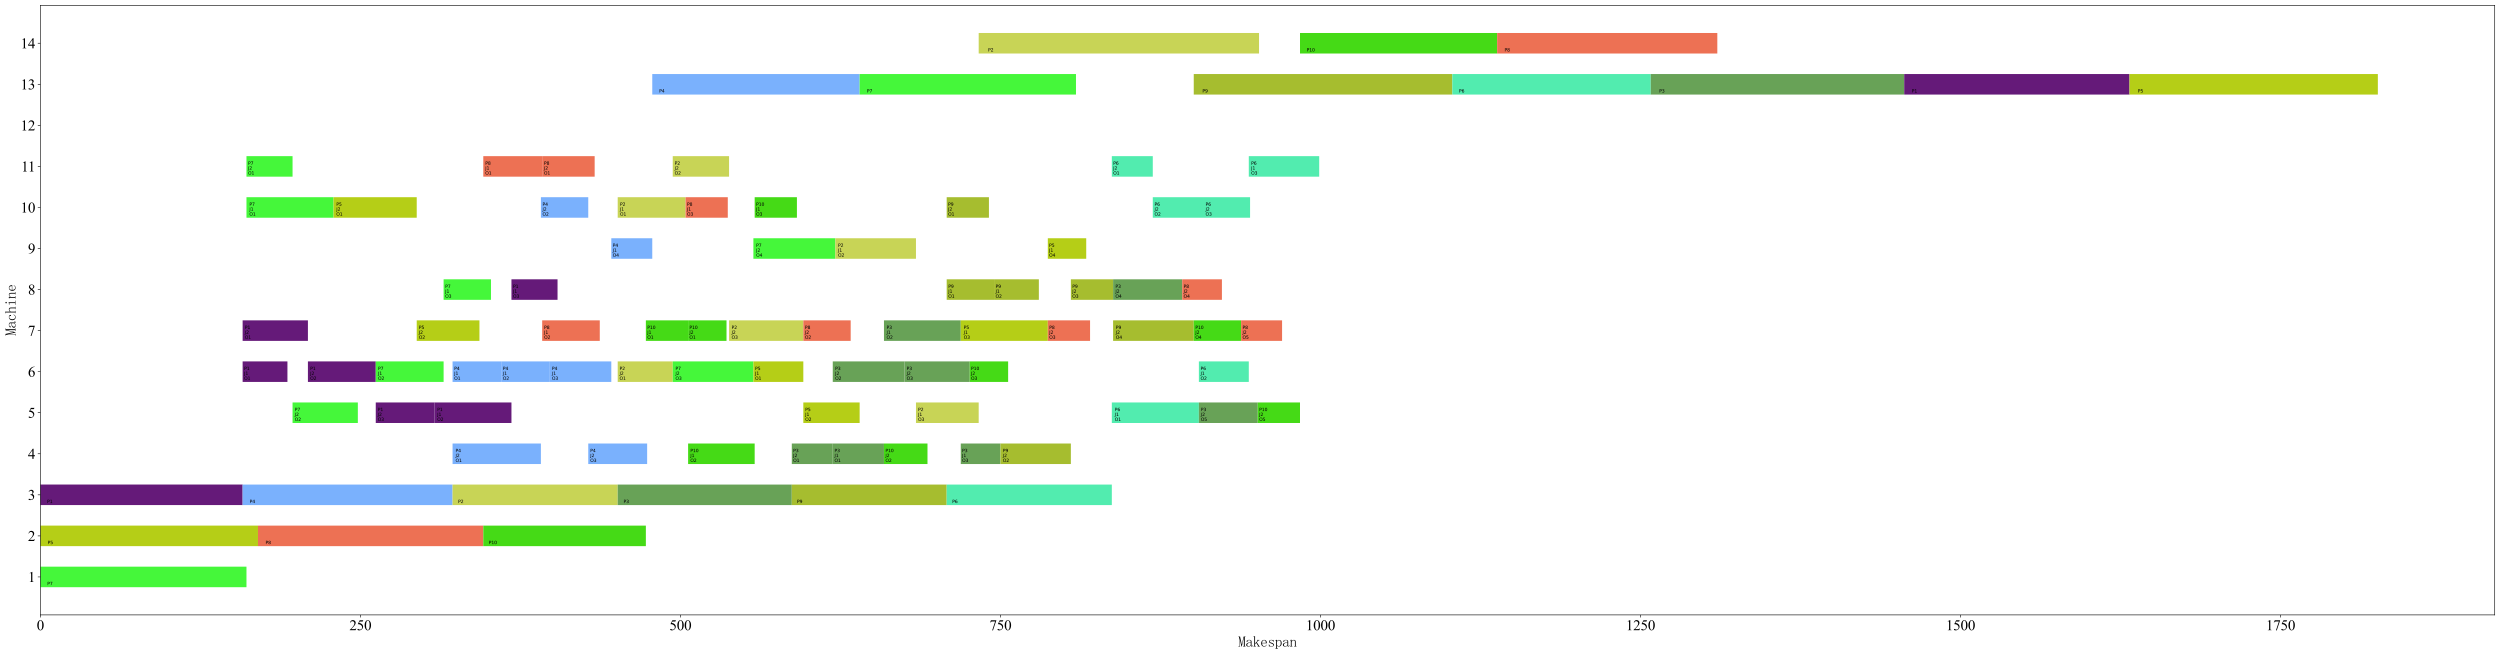 <?xml version="1.0" encoding="utf-8" standalone="no"?>
<!DOCTYPE svg PUBLIC "-//W3C//DTD SVG 1.1//EN"
  "http://www.w3.org/Graphics/SVG/1.1/DTD/svg11.dtd">
<svg xmlns:xlink="http://www.w3.org/1999/xlink" width="3410.275pt" height="892.041pt" viewBox="0 0 3410.275 892.041" xmlns="http://www.w3.org/2000/svg" version="1.1">
 <defs>
  <style type="text/css">*{stroke-linejoin: round; stroke-linecap: butt}</style>
 </defs>
 <g id="figure_1">
  <g id="patch_1">
   <path d="M 0 892.041 
L 3410.275 892.041 
L 3410.275 0 
L 0 0 
z
" style="fill: #ffffff"/>
  </g>
  <g id="axes_1">
   <g id="patch_2">
    <path d="M 55.075 838.8 
L 3403.075 838.8 
L 3403.075 7.2 
L 55.075 7.2 
z
" style="fill: #ffffff"/>
   </g>
   <g id="patch_3">
    <path d="M 55.075 689 
L 330.975 689 
L 330.975 661 
L 55.075 661 
z
" clip-path="url(#pa43089d4db)" style="fill: #651a79"/>
   </g>
   <g id="patch_4">
    <path d="M 55.075 745 
L 351.93 745 
L 351.93 717 
L 55.075 717 
z
" clip-path="url(#pa43089d4db)" style="fill: #b5ce17"/>
   </g>
   <g id="patch_5">
    <path d="M 330.975 689 
L 617.353 689 
L 617.353 661 
L 330.975 661 
z
" clip-path="url(#pa43089d4db)" style="fill: #7ab1fd"/>
   </g>
   <g id="patch_6">
    <path d="M 617.353 633 
L 737.841 633 
L 737.841 605 
L 617.353 605 
z
" clip-path="url(#pa43089d4db)" style="fill: #7ab1fd"/>
   </g>
   <g id="patch_7">
    <path d="M 330.975 465 
L 420.032 465 
L 420.032 437 
L 330.975 437 
z
" clip-path="url(#pa43089d4db)" style="fill: #651a79"/>
   </g>
   <g id="patch_8">
    <path d="M 55.075 801 
L 336.214 801 
L 336.214 773 
L 55.075 773 
z
" clip-path="url(#pa43089d4db)" style="fill: #45f73a"/>
   </g>
   <g id="patch_9">
    <path d="M 617.353 689 
L 842.614 689 
L 842.614 661 
L 617.353 661 
z
" clip-path="url(#pa43089d4db)" style="fill: #c8d456"/>
   </g>
   <g id="patch_10">
    <path d="M 351.93 745 
L 659.262 745 
L 659.262 717 
L 351.93 717 
z
" clip-path="url(#pa43089d4db)" style="fill: #ed7154"/>
   </g>
   <g id="patch_11">
    <path d="M 842.614 297 
L 935.163 297 
L 935.163 269 
L 842.614 269 
z
" clip-path="url(#pa43089d4db)" style="fill: #c8d456"/>
   </g>
   <g id="patch_12">
    <path d="M 842.614 521 
L 917.701 521 
L 917.701 493 
L 842.614 493 
z
" clip-path="url(#pa43089d4db)" style="fill: #c8d456"/>
   </g>
   <g id="patch_13">
    <path d="M 617.353 521 
L 683.709 521 
L 683.709 493 
L 617.353 493 
z
" clip-path="url(#pa43089d4db)" style="fill: #7ab1fd"/>
   </g>
   <g id="patch_14">
    <path d="M 420.032 521 
L 512.581 521 
L 512.581 493 
L 420.032 493 
z
" clip-path="url(#pa43089d4db)" style="fill: #651a79"/>
   </g>
   <g id="patch_15">
    <path d="M 842.614 689 
L 1080.098 689 
L 1080.098 661 
L 842.614 661 
z
" clip-path="url(#pa43089d4db)" style="fill: #68a257"/>
   </g>
   <g id="patch_16">
    <path d="M 917.701 241 
L 994.534 241 
L 994.534 213 
L 917.701 213 
z
" clip-path="url(#pa43089d4db)" style="fill: #c8d456"/>
   </g>
   <g id="patch_17">
    <path d="M 336.214 297 
L 454.956 297 
L 454.956 269 
L 336.214 269 
z
" clip-path="url(#pa43089d4db)" style="fill: #45f73a"/>
   </g>
   <g id="patch_18">
    <path d="M 512.581 521 
L 605.13 521 
L 605.13 493 
L 512.581 493 
z
" clip-path="url(#pa43089d4db)" style="fill: #45f73a"/>
   </g>
   <g id="patch_19">
    <path d="M 336.214 241 
L 399.078 241 
L 399.078 213 
L 336.214 213 
z
" clip-path="url(#pa43089d4db)" style="fill: #45f73a"/>
   </g>
   <g id="patch_20">
    <path d="M 683.709 521 
L 750.065 521 
L 750.065 493 
L 683.709 493 
z
" clip-path="url(#pa43089d4db)" style="fill: #7ab1fd"/>
   </g>
   <g id="patch_21">
    <path d="M 1080.098 633 
L 1135.976 633 
L 1135.976 605 
L 1080.098 605 
z
" clip-path="url(#pa43089d4db)" style="fill: #68a257"/>
   </g>
   <g id="patch_22">
    <path d="M 1135.976 521 
L 1233.764 521 
L 1233.764 493 
L 1135.976 493 
z
" clip-path="url(#pa43089d4db)" style="fill: #68a257"/>
   </g>
   <g id="patch_23">
    <path d="M 1080.098 689 
L 1291.389 689 
L 1291.389 661 
L 1080.098 661 
z
" clip-path="url(#pa43089d4db)" style="fill: #a6bd2f"/>
   </g>
   <g id="patch_24">
    <path d="M 1291.389 409 
L 1355.998 409 
L 1355.998 381 
L 1291.389 381 
z
" clip-path="url(#pa43089d4db)" style="fill: #a6bd2f"/>
   </g>
   <g id="patch_25">
    <path d="M 737.841 297 
L 802.451 297 
L 802.451 269 
L 737.841 269 
z
" clip-path="url(#pa43089d4db)" style="fill: #7ab1fd"/>
   </g>
   <g id="patch_26">
    <path d="M 512.581 577 
L 592.906 577 
L 592.906 549 
L 512.581 549 
z
" clip-path="url(#pa43089d4db)" style="fill: #651a79"/>
   </g>
   <g id="patch_27">
    <path d="M 750.065 521 
L 833.883 521 
L 833.883 493 
L 750.065 493 
z
" clip-path="url(#pa43089d4db)" style="fill: #7ab1fd"/>
   </g>
   <g id="patch_28">
    <path d="M 399.078 577 
L 488.134 577 
L 488.134 549 
L 399.078 549 
z
" clip-path="url(#pa43089d4db)" style="fill: #45f73a"/>
   </g>
   <g id="patch_29">
    <path d="M 454.956 297 
L 568.459 297 
L 568.459 269 
L 454.956 269 
z
" clip-path="url(#pa43089d4db)" style="fill: #b5ce17"/>
   </g>
   <g id="patch_30">
    <path d="M 1355.998 409 
L 1417.115 409 
L 1417.115 381 
L 1355.998 381 
z
" clip-path="url(#pa43089d4db)" style="fill: #a6bd2f"/>
   </g>
   <g id="patch_31">
    <path d="M 659.262 241 
L 739.588 241 
L 739.588 213 
L 659.262 213 
z
" clip-path="url(#pa43089d4db)" style="fill: #ed7154"/>
   </g>
   <g id="patch_32">
    <path d="M 917.701 521 
L 1027.712 521 
L 1027.712 493 
L 917.701 493 
z
" clip-path="url(#pa43089d4db)" style="fill: #45f73a"/>
   </g>
   <g id="patch_33">
    <path d="M 330.975 521 
L 392.093 521 
L 392.093 493 
L 330.975 493 
z
" clip-path="url(#pa43089d4db)" style="fill: #651a79"/>
   </g>
   <g id="patch_34">
    <path d="M 1135.976 633 
L 1205.824 633 
L 1205.824 605 
L 1135.976 605 
z
" clip-path="url(#pa43089d4db)" style="fill: #68a257"/>
   </g>
   <g id="patch_35">
    <path d="M 1233.764 521 
L 1322.82 521 
L 1322.82 493 
L 1233.764 493 
z
" clip-path="url(#pa43089d4db)" style="fill: #68a257"/>
   </g>
   <g id="patch_36">
    <path d="M 994.534 465 
L 1095.814 465 
L 1095.814 437 
L 994.534 437 
z
" clip-path="url(#pa43089d4db)" style="fill: #c8d456"/>
   </g>
   <g id="patch_37">
    <path d="M 592.906 577 
L 697.679 577 
L 697.679 549 
L 592.906 549 
z
" clip-path="url(#pa43089d4db)" style="fill: #651a79"/>
   </g>
   <g id="patch_38">
    <path d="M 1291.389 297 
L 1349.013 297 
L 1349.013 269 
L 1291.389 269 
z
" clip-path="url(#pa43089d4db)" style="fill: #a6bd2f"/>
   </g>
   <g id="patch_39">
    <path d="M 605.13 409 
L 669.739 409 
L 669.739 381 
L 605.13 381 
z
" clip-path="url(#pa43089d4db)" style="fill: #45f73a"/>
   </g>
   <g id="patch_40">
    <path d="M 1027.712 353 
L 1139.469 353 
L 1139.469 325 
L 1027.712 325 
z
" clip-path="url(#pa43089d4db)" style="fill: #45f73a"/>
   </g>
   <g id="patch_41">
    <path d="M 659.262 745 
L 881.03 745 
L 881.03 717 
L 659.262 717 
z
" clip-path="url(#pa43089d4db)" style="fill: #45da16"/>
   </g>
   <g id="patch_42">
    <path d="M 739.588 465 
L 818.167 465 
L 818.167 437 
L 739.588 437 
z
" clip-path="url(#pa43089d4db)" style="fill: #ed7154"/>
   </g>
   <g id="patch_43">
    <path d="M 1139.469 353 
L 1249.48 353 
L 1249.48 325 
L 1139.469 325 
z
" clip-path="url(#pa43089d4db)" style="fill: #c8d456"/>
   </g>
   <g id="patch_44">
    <path d="M 1291.389 689 
L 1516.649 689 
L 1516.649 661 
L 1291.389 661 
z
" clip-path="url(#pa43089d4db)" style="fill: #52ecaf"/>
   </g>
   <g id="patch_45">
    <path d="M 881.03 465 
L 938.655 465 
L 938.655 437 
L 881.03 437 
z
" clip-path="url(#pa43089d4db)" style="fill: #45da16"/>
   </g>
   <g id="patch_46">
    <path d="M 938.655 633 
L 1029.458 633 
L 1029.458 605 
L 938.655 605 
z
" clip-path="url(#pa43089d4db)" style="fill: #45da16"/>
   </g>
   <g id="patch_47">
    <path d="M 1516.649 241 
L 1572.528 241 
L 1572.528 213 
L 1516.649 213 
z
" clip-path="url(#pa43089d4db)" style="fill: #52ecaf"/>
   </g>
   <g id="patch_48">
    <path d="M 568.459 465 
L 654.024 465 
L 654.024 437 
L 568.459 437 
z
" clip-path="url(#pa43089d4db)" style="fill: #b5ce17"/>
   </g>
   <g id="patch_49">
    <path d="M 833.883 353 
L 889.761 353 
L 889.761 325 
L 833.883 325 
z
" clip-path="url(#pa43089d4db)" style="fill: #7ab1fd"/>
   </g>
   <g id="patch_50">
    <path d="M 1027.712 521 
L 1095.814 521 
L 1095.814 493 
L 1027.712 493 
z
" clip-path="url(#pa43089d4db)" style="fill: #b5ce17"/>
   </g>
   <g id="patch_51">
    <path d="M 1205.824 465 
L 1310.597 465 
L 1310.597 437 
L 1205.824 437 
z
" clip-path="url(#pa43089d4db)" style="fill: #68a257"/>
   </g>
   <g id="patch_52">
    <path d="M 1310.597 633 
L 1364.729 633 
L 1364.729 605 
L 1310.597 605 
z
" clip-path="url(#pa43089d4db)" style="fill: #68a257"/>
   </g>
   <g id="patch_53">
    <path d="M 1249.48 577 
L 1335.044 577 
L 1335.044 549 
L 1249.48 549 
z
" clip-path="url(#pa43089d4db)" style="fill: #c8d456"/>
   </g>
   <g id="patch_54">
    <path d="M 739.588 241 
L 811.182 241 
L 811.182 213 
L 739.588 213 
z
" clip-path="url(#pa43089d4db)" style="fill: #ed7154"/>
   </g>
   <g id="patch_55">
    <path d="M 802.451 633 
L 882.776 633 
L 882.776 605 
L 802.451 605 
z
" clip-path="url(#pa43089d4db)" style="fill: #7ab1fd"/>
   </g>
   <g id="patch_56">
    <path d="M 1335.044 73 
L 1717.463 73 
L 1717.463 45 
L 1335.044 45 
z
" clip-path="url(#pa43089d4db)" style="fill: #c8d456"/>
   </g>
   <g id="patch_57">
    <path d="M 1364.729 633 
L 1460.771 633 
L 1460.771 605 
L 1364.729 605 
z
" clip-path="url(#pa43089d4db)" style="fill: #a6bd2f"/>
   </g>
   <g id="patch_58">
    <path d="M 935.163 297 
L 992.787 297 
L 992.787 269 
L 935.163 269 
z
" clip-path="url(#pa43089d4db)" style="fill: #ed7154"/>
   </g>
   <g id="patch_59">
    <path d="M 938.655 465 
L 991.041 465 
L 991.041 437 
L 938.655 437 
z
" clip-path="url(#pa43089d4db)" style="fill: #45da16"/>
   </g>
   <g id="patch_60">
    <path d="M 1460.771 409 
L 1518.395 409 
L 1518.395 381 
L 1460.771 381 
z
" clip-path="url(#pa43089d4db)" style="fill: #a6bd2f"/>
   </g>
   <g id="patch_61">
    <path d="M 1572.528 297 
L 1642.376 297 
L 1642.376 269 
L 1572.528 269 
z
" clip-path="url(#pa43089d4db)" style="fill: #52ecaf"/>
   </g>
   <g id="patch_62">
    <path d="M 1095.814 465 
L 1160.423 465 
L 1160.423 437 
L 1095.814 437 
z
" clip-path="url(#pa43089d4db)" style="fill: #ed7154"/>
   </g>
   <g id="patch_63">
    <path d="M 1516.649 577 
L 1635.391 577 
L 1635.391 549 
L 1516.649 549 
z
" clip-path="url(#pa43089d4db)" style="fill: #52ecaf"/>
   </g>
   <g id="patch_64">
    <path d="M 1095.814 577 
L 1172.647 577 
L 1172.647 549 
L 1095.814 549 
z
" clip-path="url(#pa43089d4db)" style="fill: #b5ce17"/>
   </g>
   <g id="patch_65">
    <path d="M 1518.395 465 
L 1628.406 465 
L 1628.406 437 
L 1518.395 437 
z
" clip-path="url(#pa43089d4db)" style="fill: #a6bd2f"/>
   </g>
   <g id="patch_66">
    <path d="M 1635.391 521 
L 1703.493 521 
L 1703.493 493 
L 1635.391 493 
z
" clip-path="url(#pa43089d4db)" style="fill: #52ecaf"/>
   </g>
   <g id="patch_67">
    <path d="M 1205.824 633 
L 1265.195 633 
L 1265.195 605 
L 1205.824 605 
z
" clip-path="url(#pa43089d4db)" style="fill: #45da16"/>
   </g>
   <g id="patch_68">
    <path d="M 1628.406 129 
L 1981.14 129 
L 1981.14 101 
L 1628.406 101 
z
" clip-path="url(#pa43089d4db)" style="fill: #a6bd2f"/>
   </g>
   <g id="patch_69">
    <path d="M 889.761 129 
L 1172.647 129 
L 1172.647 101 
L 889.761 101 
z
" clip-path="url(#pa43089d4db)" style="fill: #7ab1fd"/>
   </g>
   <g id="patch_70">
    <path d="M 1172.647 129 
L 1467.755 129 
L 1467.755 101 
L 1172.647 101 
z
" clip-path="url(#pa43089d4db)" style="fill: #45f73a"/>
   </g>
   <g id="patch_71">
    <path d="M 1310.597 465 
L 1429.339 465 
L 1429.339 437 
L 1310.597 437 
z
" clip-path="url(#pa43089d4db)" style="fill: #b5ce17"/>
   </g>
   <g id="patch_72">
    <path d="M 697.679 409 
L 760.542 409 
L 760.542 381 
L 697.679 381 
z
" clip-path="url(#pa43089d4db)" style="fill: #651a79"/>
   </g>
   <g id="patch_73">
    <path d="M 1029.458 297 
L 1087.083 297 
L 1087.083 269 
L 1029.458 269 
z
" clip-path="url(#pa43089d4db)" style="fill: #45da16"/>
   </g>
   <g id="patch_74">
    <path d="M 1642.376 297 
L 1705.239 297 
L 1705.239 269 
L 1642.376 269 
z
" clip-path="url(#pa43089d4db)" style="fill: #52ecaf"/>
   </g>
   <g id="patch_75">
    <path d="M 1703.493 241 
L 1799.534 241 
L 1799.534 213 
L 1703.493 213 
z
" clip-path="url(#pa43089d4db)" style="fill: #52ecaf"/>
   </g>
   <g id="patch_76">
    <path d="M 1518.395 409 
L 1612.69 409 
L 1612.69 381 
L 1518.395 381 
z
" clip-path="url(#pa43089d4db)" style="fill: #68a257"/>
   </g>
   <g id="patch_77">
    <path d="M 1981.14 129 
L 2251.802 129 
L 2251.802 101 
L 1981.14 101 
z
" clip-path="url(#pa43089d4db)" style="fill: #52ecaf"/>
   </g>
   <g id="patch_78">
    <path d="M 1635.391 577 
L 1715.717 577 
L 1715.717 549 
L 1635.391 549 
z
" clip-path="url(#pa43089d4db)" style="fill: #68a257"/>
   </g>
   <g id="patch_79">
    <path d="M 1322.82 521 
L 1375.206 521 
L 1375.206 493 
L 1322.82 493 
z
" clip-path="url(#pa43089d4db)" style="fill: #45da16"/>
   </g>
   <g id="patch_80">
    <path d="M 2251.802 129 
L 2597.55 129 
L 2597.55 101 
L 2251.802 101 
z
" clip-path="url(#pa43089d4db)" style="fill: #68a257"/>
   </g>
   <g id="patch_81">
    <path d="M 1429.339 353 
L 1481.725 353 
L 1481.725 325 
L 1429.339 325 
z
" clip-path="url(#pa43089d4db)" style="fill: #b5ce17"/>
   </g>
   <g id="patch_82">
    <path d="M 1429.339 465 
L 1486.964 465 
L 1486.964 437 
L 1429.339 437 
z
" clip-path="url(#pa43089d4db)" style="fill: #ed7154"/>
   </g>
   <g id="patch_83">
    <path d="M 1628.406 465 
L 1693.016 465 
L 1693.016 437 
L 1628.406 437 
z
" clip-path="url(#pa43089d4db)" style="fill: #45da16"/>
   </g>
   <g id="patch_84">
    <path d="M 2597.55 129 
L 2904.883 129 
L 2904.883 101 
L 2597.55 101 
z
" clip-path="url(#pa43089d4db)" style="fill: #651a79"/>
   </g>
   <g id="patch_85">
    <path d="M 1715.717 577 
L 1773.341 577 
L 1773.341 549 
L 1715.717 549 
z
" clip-path="url(#pa43089d4db)" style="fill: #45da16"/>
   </g>
   <g id="patch_86">
    <path d="M 2904.883 129 
L 3243.646 129 
L 3243.646 101 
L 2904.883 101 
z
" clip-path="url(#pa43089d4db)" style="fill: #b5ce17"/>
   </g>
   <g id="patch_87">
    <path d="M 1612.69 409 
L 1666.823 409 
L 1666.823 381 
L 1612.69 381 
z
" clip-path="url(#pa43089d4db)" style="fill: #ed7154"/>
   </g>
   <g id="patch_88">
    <path d="M 1773.341 73 
L 2042.257 73 
L 2042.257 45 
L 1773.341 45 
z
" clip-path="url(#pa43089d4db)" style="fill: #45da16"/>
   </g>
   <g id="patch_89">
    <path d="M 1693.016 465 
L 1748.894 465 
L 1748.894 437 
L 1693.016 437 
z
" clip-path="url(#pa43089d4db)" style="fill: #ed7154"/>
   </g>
   <g id="patch_90">
    <path d="M 2042.257 73 
L 2342.604 73 
L 2342.604 45 
L 2042.257 45 
z
" clip-path="url(#pa43089d4db)" style="fill: #ed7154"/>
   </g>
   <g id="matplotlib.axis_1">
    <g id="xtick_1">
     <g id="line2d_1">
      <defs>
       <path id="ma3d15f0873" d="M 0 0 
L 0 3.5 
" style="stroke: #000000; stroke-width: 0.8"/>
      </defs>
      <g>
       <use xlink:href="#ma3d15f0873" x="55.075" y="838.8" style="stroke: #000000; stroke-width: 0.8"/>
      </g>
     </g>
     <g id="text_1">
      <!-- 0 -->
      <g transform="translate(50.075 859.688) scale(0.2 -0.2)">
       <defs>
        <path id="TimesNewRomanPSMT-30" d="M 231 2094 
Q 231 2819 450 3342 
Q 669 3866 1031 4122 
Q 1313 4325 1613 4325 
Q 2100 4325 2488 3828 
Q 2972 3213 2972 2159 
Q 2972 1422 2759 906 
Q 2547 391 2217 158 
Q 1888 -75 1581 -75 
Q 975 -75 572 641 
Q 231 1244 231 2094 
z
M 844 2016 
Q 844 1141 1059 588 
Q 1238 122 1591 122 
Q 1759 122 1940 273 
Q 2122 425 2216 781 
Q 2359 1319 2359 2297 
Q 2359 3022 2209 3506 
Q 2097 3866 1919 4016 
Q 1791 4119 1609 4119 
Q 1397 4119 1231 3928 
Q 1006 3669 925 3112 
Q 844 2556 844 2016 
z
" transform="scale(0.016)"/>
       </defs>
       <use xlink:href="#TimesNewRomanPSMT-30"/>
      </g>
     </g>
    </g>
    <g id="xtick_2">
     <g id="line2d_2">
      <g>
       <use xlink:href="#ma3d15f0873" x="491.626" y="838.8" style="stroke: #000000; stroke-width: 0.8"/>
      </g>
     </g>
     <g id="text_2">
      <!-- 250 -->
      <g transform="translate(476.626 859.688) scale(0.2 -0.2)">
       <defs>
        <path id="TimesNewRomanPSMT-32" d="M 2934 816 
L 2638 0 
L 138 0 
L 138 116 
Q 1241 1122 1691 1759 
Q 2141 2397 2141 2925 
Q 2141 3328 1894 3587 
Q 1647 3847 1303 3847 
Q 991 3847 742 3664 
Q 494 3481 375 3128 
L 259 3128 
Q 338 3706 661 4015 
Q 984 4325 1469 4325 
Q 1984 4325 2329 3994 
Q 2675 3663 2675 3213 
Q 2675 2891 2525 2569 
Q 2294 2063 1775 1497 
Q 997 647 803 472 
L 1909 472 
Q 2247 472 2383 497 
Q 2519 522 2628 598 
Q 2738 675 2819 816 
L 2934 816 
z
" transform="scale(0.016)"/>
        <path id="TimesNewRomanPSMT-35" d="M 2778 4238 
L 2534 3706 
L 1259 3706 
L 981 3138 
Q 1809 3016 2294 2522 
Q 2709 2097 2709 1522 
Q 2709 1188 2573 903 
Q 2438 619 2231 419 
Q 2025 219 1772 97 
Q 1413 -75 1034 -75 
Q 653 -75 479 54 
Q 306 184 306 341 
Q 306 428 378 495 
Q 450 563 559 563 
Q 641 563 702 538 
Q 763 513 909 409 
Q 1144 247 1384 247 
Q 1750 247 2026 523 
Q 2303 800 2303 1197 
Q 2303 1581 2056 1914 
Q 1809 2247 1375 2428 
Q 1034 2569 447 2591 
L 1259 4238 
L 2778 4238 
z
" transform="scale(0.016)"/>
       </defs>
       <use xlink:href="#TimesNewRomanPSMT-32"/>
       <use xlink:href="#TimesNewRomanPSMT-35" x="50"/>
       <use xlink:href="#TimesNewRomanPSMT-30" x="100"/>
      </g>
     </g>
    </g>
    <g id="xtick_3">
     <g id="line2d_3">
      <g>
       <use xlink:href="#ma3d15f0873" x="928.178" y="838.8" style="stroke: #000000; stroke-width: 0.8"/>
      </g>
     </g>
     <g id="text_3">
      <!-- 500 -->
      <g transform="translate(913.178 859.688) scale(0.2 -0.2)">
       <use xlink:href="#TimesNewRomanPSMT-35"/>
       <use xlink:href="#TimesNewRomanPSMT-30" x="50"/>
       <use xlink:href="#TimesNewRomanPSMT-30" x="100"/>
      </g>
     </g>
    </g>
    <g id="xtick_4">
     <g id="line2d_4">
      <g>
       <use xlink:href="#ma3d15f0873" x="1364.729" y="838.8" style="stroke: #000000; stroke-width: 0.8"/>
      </g>
     </g>
     <g id="text_4">
      <!-- 750 -->
      <g transform="translate(1349.729 859.688) scale(0.2 -0.2)">
       <defs>
        <path id="TimesNewRomanPSMT-37" d="M 644 4238 
L 2916 4238 
L 2916 4119 
L 1503 -88 
L 1153 -88 
L 2419 3728 
L 1253 3728 
Q 900 3728 750 3644 
Q 488 3500 328 3200 
L 238 3234 
L 644 4238 
z
" transform="scale(0.016)"/>
       </defs>
       <use xlink:href="#TimesNewRomanPSMT-37"/>
       <use xlink:href="#TimesNewRomanPSMT-35" x="50"/>
       <use xlink:href="#TimesNewRomanPSMT-30" x="100"/>
      </g>
     </g>
    </g>
    <g id="xtick_5">
     <g id="line2d_5">
      <g>
       <use xlink:href="#ma3d15f0873" x="1801.281" y="838.8" style="stroke: #000000; stroke-width: 0.8"/>
      </g>
     </g>
     <g id="text_5">
      <!-- 1000 -->
      <g transform="translate(1781.281 859.688) scale(0.2 -0.2)">
       <defs>
        <path id="TimesNewRomanPSMT-31" d="M 750 3822 
L 1781 4325 
L 1884 4325 
L 1884 747 
Q 1884 391 1914 303 
Q 1944 216 2037 169 
Q 2131 122 2419 116 
L 2419 0 
L 825 0 
L 825 116 
Q 1125 122 1212 167 
Q 1300 213 1334 289 
Q 1369 366 1369 747 
L 1369 3034 
Q 1369 3497 1338 3628 
Q 1316 3728 1258 3775 
Q 1200 3822 1119 3822 
Q 1003 3822 797 3725 
L 750 3822 
z
" transform="scale(0.016)"/>
       </defs>
       <use xlink:href="#TimesNewRomanPSMT-31"/>
       <use xlink:href="#TimesNewRomanPSMT-30" x="50"/>
       <use xlink:href="#TimesNewRomanPSMT-30" x="100"/>
       <use xlink:href="#TimesNewRomanPSMT-30" x="150"/>
      </g>
     </g>
    </g>
    <g id="xtick_6">
     <g id="line2d_6">
      <g>
       <use xlink:href="#ma3d15f0873" x="2237.832" y="838.8" style="stroke: #000000; stroke-width: 0.8"/>
      </g>
     </g>
     <g id="text_6">
      <!-- 1250 -->
      <g transform="translate(2217.832 859.688) scale(0.2 -0.2)">
       <use xlink:href="#TimesNewRomanPSMT-31"/>
       <use xlink:href="#TimesNewRomanPSMT-32" x="50"/>
       <use xlink:href="#TimesNewRomanPSMT-35" x="100"/>
       <use xlink:href="#TimesNewRomanPSMT-30" x="150"/>
      </g>
     </g>
    </g>
    <g id="xtick_7">
     <g id="line2d_7">
      <g>
       <use xlink:href="#ma3d15f0873" x="2674.383" y="838.8" style="stroke: #000000; stroke-width: 0.8"/>
      </g>
     </g>
     <g id="text_7">
      <!-- 1500 -->
      <g transform="translate(2654.383 859.688) scale(0.2 -0.2)">
       <use xlink:href="#TimesNewRomanPSMT-31"/>
       <use xlink:href="#TimesNewRomanPSMT-35" x="50"/>
       <use xlink:href="#TimesNewRomanPSMT-30" x="100"/>
       <use xlink:href="#TimesNewRomanPSMT-30" x="150"/>
      </g>
     </g>
    </g>
    <g id="xtick_8">
     <g id="line2d_8">
      <g>
       <use xlink:href="#ma3d15f0873" x="3110.935" y="838.8" style="stroke: #000000; stroke-width: 0.8"/>
      </g>
     </g>
     <g id="text_8">
      <!-- 1750 -->
      <g transform="translate(3090.935 859.688) scale(0.2 -0.2)">
       <use xlink:href="#TimesNewRomanPSMT-31"/>
       <use xlink:href="#TimesNewRomanPSMT-37" x="50"/>
       <use xlink:href="#TimesNewRomanPSMT-35" x="100"/>
       <use xlink:href="#TimesNewRomanPSMT-30" x="150"/>
      </g>
     </g>
    </g>
    <g id="text_9">
     <!-- Makespan -->
     <g transform="translate(1689.075 882.263) scale(0.2 -0.2)">
      <defs>
       <path id="SimSun-4d" d="M 2800 450 
Q 2800 350 2862 300 
Q 2925 250 3025 250 
L 3125 250 
L 3125 100 
L 2050 100 
L 2050 250 
L 2175 250 
Q 2300 250 2350 300 
Q 2400 350 2400 450 
L 2400 3725 
L 2350 3725 
L 1500 100 
L 1350 100 
L 575 3650 
L 525 3650 
L 525 450 
Q 525 350 587 300 
Q 650 250 750 250 
L 825 250 
L 825 100 
L 75 100 
L 75 250 
L 150 250 
Q 275 250 325 300 
Q 375 350 375 450 
L 375 4025 
Q 375 4125 325 4175 
Q 275 4225 150 4225 
L 50 4225 
L 50 4375 
L 775 4375 
L 1500 1025 
L 1550 1025 
L 2325 4375 
L 3125 4375 
L 3125 4225 
L 3025 4225 
Q 2925 4225 2862 4175 
Q 2800 4125 2800 4025 
L 2800 450 
z
" transform="scale(0.016)"/>
       <path id="SimSun-61" d="M 1225 75 
Q 775 75 525 287 
Q 275 500 275 775 
Q 275 1225 662 1512 
Q 1050 1800 2200 1925 
L 2200 2225 
Q 2200 2475 2087 2637 
Q 1975 2800 1575 2800 
Q 1150 2800 975 2662 
Q 800 2525 850 2375 
Q 875 2325 875 2275 
Q 875 2225 837 2150 
Q 800 2075 650 2075 
Q 550 2075 487 2137 
Q 425 2200 425 2325 
Q 425 2550 750 2750 
Q 1075 2950 1550 2950 
Q 2050 2950 2300 2762 
Q 2550 2575 2550 2225 
L 2550 575 
Q 2550 375 2587 337 
Q 2625 300 2725 300 
Q 2850 300 2900 412 
Q 2950 525 2950 725 
L 3075 725 
Q 3075 375 2950 237 
Q 2825 100 2625 100 
Q 2450 100 2350 175 
Q 2250 250 2200 425 
Q 1950 250 1737 162 
Q 1525 75 1225 75 
z
M 700 850 
Q 700 625 837 437 
Q 975 250 1275 250 
Q 1500 250 1725 337 
Q 1950 425 2200 600 
L 2200 1775 
Q 1350 1675 1025 1437 
Q 700 1200 700 850 
z
" transform="scale(0.016)"/>
       <path id="SimSun-6b" d="M 1675 1900 
L 2625 425 
Q 2700 325 2762 287 
Q 2825 250 2900 250 
L 3000 250 
L 3000 100 
L 1975 100 
L 1975 250 
L 2050 250 
Q 2175 250 2225 287 
Q 2275 325 2200 425 
L 1425 1650 
L 925 1125 
L 925 450 
Q 925 350 987 300 
Q 1050 250 1150 250 
L 1275 250 
L 1275 100 
L 225 100 
L 225 250 
L 350 250 
Q 475 250 525 300 
Q 575 350 575 450 
L 575 4025 
Q 575 4125 525 4175 
Q 475 4225 350 4225 
L 200 4225 
L 200 4375 
L 425 4375 
Q 575 4375 687 4425 
Q 800 4475 875 4575 
L 925 4575 
L 925 1400 
L 1975 2525 
Q 2025 2625 2012 2687 
Q 2000 2750 1900 2750 
L 1750 2750 
L 1750 2900 
L 2800 2900 
L 2800 2750 
L 2675 2750 
Q 2600 2750 2487 2712 
Q 2375 2675 2275 2575 
L 1675 1900 
z
M 2450 2750 
L 2450 2750 
z
M 2175 2750 
L 2175 2750 
z
M 2300 250 
L 2300 250 
z
M 2750 250 
L 2750 250 
z
" transform="scale(0.016)"/>
       <path id="SimSun-65" d="M 2400 1650 
Q 2425 2200 2212 2487 
Q 2000 2775 1650 2775 
Q 1275 2775 1037 2475 
Q 800 2175 800 1650 
L 2400 1650 
z
M 800 1500 
Q 800 825 1062 537 
Q 1325 250 1750 250 
Q 2075 250 2300 437 
Q 2525 625 2625 900 
L 2750 850 
Q 2675 575 2412 312 
Q 2150 50 1700 50 
Q 1125 50 762 425 
Q 400 800 400 1500 
Q 400 2125 762 2537 
Q 1125 2950 1650 2950 
Q 2125 2950 2475 2625 
Q 2825 2300 2825 1500 
L 800 1500 
z
" transform="scale(0.016)"/>
       <path id="SimSun-73" d="M 625 2175 
Q 625 2550 912 2750 
Q 1200 2950 1600 2950 
Q 1825 2950 2025 2900 
Q 2225 2825 2300 2825 
Q 2375 2825 2425 2850 
Q 2475 2875 2550 2950 
L 2650 2125 
L 2500 2100 
Q 2400 2425 2162 2612 
Q 1925 2800 1625 2800 
Q 1300 2800 1112 2675 
Q 925 2550 925 2325 
Q 925 2125 1012 2012 
Q 1100 1900 1325 1850 
Q 1500 1775 1775 1700 
Q 2025 1600 2250 1500 
Q 2450 1400 2587 1237 
Q 2725 1075 2725 875 
Q 2725 500 2462 287 
Q 2200 75 1700 75 
Q 1375 75 1225 150 
Q 1050 200 950 200 
Q 875 200 787 162 
Q 700 125 600 75 
L 525 1000 
L 675 1025 
Q 750 625 1000 425 
Q 1250 225 1700 225 
Q 2050 225 2237 350 
Q 2425 475 2425 725 
Q 2425 900 2325 1012 
Q 2225 1125 2125 1175 
Q 1875 1275 1575 1400 
Q 1275 1500 1050 1600 
Q 825 1700 725 1850 
Q 625 2000 625 2175 
z
" transform="scale(0.016)"/>
       <path id="SimSun-70" d="M 1150 -675 
L 1325 -675 
L 1325 -825 
L 175 -825 
L 175 -675 
L 325 -675 
Q 450 -675 500 -625 
Q 550 -575 550 -450 
L 550 2500 
Q 550 2600 500 2662 
Q 450 2725 325 2725 
L 175 2725 
L 175 2875 
L 400 2875 
Q 525 2875 637 2900 
Q 750 2925 850 3000 
L 900 3000 
L 900 2425 
Q 1075 2675 1287 2800 
Q 1500 2925 1750 2925 
Q 2250 2925 2575 2587 
Q 2900 2250 2900 1525 
Q 2900 825 2550 450 
Q 2200 75 1725 75 
Q 1450 75 1262 162 
Q 1075 250 900 425 
L 900 -450 
Q 900 -575 975 -625 
Q 1050 -675 1150 -675 
z
M 900 750 
Q 1025 500 1212 375 
Q 1400 250 1650 250 
Q 2000 250 2250 562 
Q 2500 875 2500 1525 
Q 2500 2125 2312 2425 
Q 2125 2725 1750 2725 
Q 1525 2725 1300 2587 
Q 1075 2450 900 2150 
L 900 750 
z
" transform="scale(0.016)"/>
       <path id="SimSun-6e" d="M 200 100 
L 200 250 
L 325 250 
Q 450 250 500 300 
Q 550 350 550 450 
L 550 2600 
Q 550 2675 525 2712 
Q 500 2750 425 2750 
L 225 2750 
L 225 2900 
L 400 2900 
Q 525 2900 637 2925 
Q 750 2950 850 3025 
L 900 3025 
L 900 2450 
Q 1125 2700 1350 2825 
Q 1575 2950 1825 2950 
Q 2250 2950 2450 2725 
Q 2650 2500 2650 2050 
L 2650 450 
Q 2650 350 2712 300 
Q 2775 250 2875 250 
L 3000 250 
L 3000 100 
L 1950 100 
L 1950 250 
L 2075 250 
Q 2200 250 2250 300 
Q 2300 350 2300 450 
L 2300 2125 
Q 2300 2425 2175 2587 
Q 2050 2750 1800 2750 
Q 1575 2750 1337 2600 
Q 1100 2450 900 2175 
L 900 450 
Q 900 350 962 300 
Q 1025 250 1125 250 
L 1250 250 
L 1250 100 
L 200 100 
z
" transform="scale(0.016)"/>
      </defs>
      <use xlink:href="#SimSun-4d"/>
      <use xlink:href="#SimSun-61" x="50"/>
      <use xlink:href="#SimSun-6b" x="100"/>
      <use xlink:href="#SimSun-65" x="150"/>
      <use xlink:href="#SimSun-73" x="200"/>
      <use xlink:href="#SimSun-70" x="250"/>
      <use xlink:href="#SimSun-61" x="300"/>
      <use xlink:href="#SimSun-6e" x="350"/>
     </g>
    </g>
   </g>
   <g id="matplotlib.axis_2">
    <g id="ytick_1">
     <g id="line2d_9">
      <defs>
       <path id="m42109bc45c" d="M 0 0 
L -3.5 0 
" style="stroke: #000000; stroke-width: 0.8"/>
      </defs>
      <g>
       <use xlink:href="#m42109bc45c" x="55.075" y="787" style="stroke: #000000; stroke-width: 0.8"/>
      </g>
     </g>
     <g id="text_10">
      <!-- 1 -->
      <g transform="translate(38.075 793.944) scale(0.2 -0.2)">
       <use xlink:href="#TimesNewRomanPSMT-31"/>
      </g>
     </g>
    </g>
    <g id="ytick_2">
     <g id="line2d_10">
      <g>
       <use xlink:href="#m42109bc45c" x="55.075" y="731" style="stroke: #000000; stroke-width: 0.8"/>
      </g>
     </g>
     <g id="text_11">
      <!-- 2 -->
      <g transform="translate(38.075 737.944) scale(0.2 -0.2)">
       <use xlink:href="#TimesNewRomanPSMT-32"/>
      </g>
     </g>
    </g>
    <g id="ytick_3">
     <g id="line2d_11">
      <g>
       <use xlink:href="#m42109bc45c" x="55.075" y="675" style="stroke: #000000; stroke-width: 0.8"/>
      </g>
     </g>
     <g id="text_12">
      <!-- 3 -->
      <g transform="translate(38.075 681.944) scale(0.2 -0.2)">
       <defs>
        <path id="TimesNewRomanPSMT-33" d="M 325 3431 
Q 506 3859 782 4092 
Q 1059 4325 1472 4325 
Q 1981 4325 2253 3994 
Q 2459 3747 2459 3466 
Q 2459 3003 1878 2509 
Q 2269 2356 2469 2072 
Q 2669 1788 2669 1403 
Q 2669 853 2319 450 
Q 1863 -75 997 -75 
Q 569 -75 414 31 
Q 259 138 259 259 
Q 259 350 332 419 
Q 406 488 509 488 
Q 588 488 669 463 
Q 722 447 909 348 
Q 1097 250 1169 231 
Q 1284 197 1416 197 
Q 1734 197 1970 444 
Q 2206 691 2206 1028 
Q 2206 1275 2097 1509 
Q 2016 1684 1919 1775 
Q 1784 1900 1550 2001 
Q 1316 2103 1072 2103 
L 972 2103 
L 972 2197 
Q 1219 2228 1467 2375 
Q 1716 2522 1828 2728 
Q 1941 2934 1941 3181 
Q 1941 3503 1739 3701 
Q 1538 3900 1238 3900 
Q 753 3900 428 3381 
L 325 3431 
z
" transform="scale(0.016)"/>
       </defs>
       <use xlink:href="#TimesNewRomanPSMT-33"/>
      </g>
     </g>
    </g>
    <g id="ytick_4">
     <g id="line2d_12">
      <g>
       <use xlink:href="#m42109bc45c" x="55.075" y="619" style="stroke: #000000; stroke-width: 0.8"/>
      </g>
     </g>
     <g id="text_13">
      <!-- 4 -->
      <g transform="translate(38.075 625.944) scale(0.2 -0.2)">
       <defs>
        <path id="TimesNewRomanPSMT-34" d="M 2978 1563 
L 2978 1119 
L 2409 1119 
L 2409 0 
L 1894 0 
L 1894 1119 
L 100 1119 
L 100 1519 
L 2066 4325 
L 2409 4325 
L 2409 1563 
L 2978 1563 
z
M 1894 1563 
L 1894 3666 
L 406 1563 
L 1894 1563 
z
" transform="scale(0.016)"/>
       </defs>
       <use xlink:href="#TimesNewRomanPSMT-34"/>
      </g>
     </g>
    </g>
    <g id="ytick_5">
     <g id="line2d_13">
      <g>
       <use xlink:href="#m42109bc45c" x="55.075" y="563" style="stroke: #000000; stroke-width: 0.8"/>
      </g>
     </g>
     <g id="text_14">
      <!-- 5 -->
      <g transform="translate(38.075 569.944) scale(0.2 -0.2)">
       <use xlink:href="#TimesNewRomanPSMT-35"/>
      </g>
     </g>
    </g>
    <g id="ytick_6">
     <g id="line2d_14">
      <g>
       <use xlink:href="#m42109bc45c" x="55.075" y="507" style="stroke: #000000; stroke-width: 0.8"/>
      </g>
     </g>
     <g id="text_15">
      <!-- 6 -->
      <g transform="translate(38.075 513.944) scale(0.2 -0.2)">
       <defs>
        <path id="TimesNewRomanPSMT-36" d="M 2869 4325 
L 2869 4209 
Q 2456 4169 2195 4045 
Q 1934 3922 1679 3669 
Q 1425 3416 1258 3105 
Q 1091 2794 978 2366 
Q 1428 2675 1881 2675 
Q 2316 2675 2634 2325 
Q 2953 1975 2953 1425 
Q 2953 894 2631 456 
Q 2244 -75 1606 -75 
Q 1172 -75 869 213 
Q 275 772 275 1663 
Q 275 2231 503 2743 
Q 731 3256 1154 3653 
Q 1578 4050 1965 4187 
Q 2353 4325 2688 4325 
L 2869 4325 
z
M 925 2138 
Q 869 1716 869 1456 
Q 869 1156 980 804 
Q 1091 453 1309 247 
Q 1469 100 1697 100 
Q 1969 100 2183 356 
Q 2397 613 2397 1088 
Q 2397 1622 2184 2012 
Q 1972 2403 1581 2403 
Q 1463 2403 1327 2353 
Q 1191 2303 925 2138 
z
" transform="scale(0.016)"/>
       </defs>
       <use xlink:href="#TimesNewRomanPSMT-36"/>
      </g>
     </g>
    </g>
    <g id="ytick_7">
     <g id="line2d_15">
      <g>
       <use xlink:href="#m42109bc45c" x="55.075" y="451" style="stroke: #000000; stroke-width: 0.8"/>
      </g>
     </g>
     <g id="text_16">
      <!-- 7 -->
      <g transform="translate(38.075 457.944) scale(0.2 -0.2)">
       <use xlink:href="#TimesNewRomanPSMT-37"/>
      </g>
     </g>
    </g>
    <g id="ytick_8">
     <g id="line2d_16">
      <g>
       <use xlink:href="#m42109bc45c" x="55.075" y="395" style="stroke: #000000; stroke-width: 0.8"/>
      </g>
     </g>
     <g id="text_17">
      <!-- 8 -->
      <g transform="translate(38.075 401.944) scale(0.2 -0.2)">
       <defs>
        <path id="TimesNewRomanPSMT-38" d="M 1228 2134 
Q 725 2547 579 2797 
Q 434 3047 434 3316 
Q 434 3728 753 4026 
Q 1072 4325 1600 4325 
Q 2113 4325 2425 4047 
Q 2738 3769 2738 3413 
Q 2738 3175 2569 2928 
Q 2400 2681 1866 2347 
Q 2416 1922 2594 1678 
Q 2831 1359 2831 1006 
Q 2831 559 2490 242 
Q 2150 -75 1597 -75 
Q 994 -75 656 303 
Q 388 606 388 966 
Q 388 1247 577 1523 
Q 766 1800 1228 2134 
z
M 1719 2469 
Q 2094 2806 2194 3001 
Q 2294 3197 2294 3444 
Q 2294 3772 2109 3958 
Q 1925 4144 1606 4144 
Q 1288 4144 1088 3959 
Q 888 3775 888 3528 
Q 888 3366 970 3203 
Q 1053 3041 1206 2894 
L 1719 2469 
z
M 1375 2016 
Q 1116 1797 991 1539 
Q 866 1281 866 981 
Q 866 578 1086 336 
Q 1306 94 1647 94 
Q 1984 94 2187 284 
Q 2391 475 2391 747 
Q 2391 972 2272 1150 
Q 2050 1481 1375 2016 
z
" transform="scale(0.016)"/>
       </defs>
       <use xlink:href="#TimesNewRomanPSMT-38"/>
      </g>
     </g>
    </g>
    <g id="ytick_9">
     <g id="line2d_17">
      <g>
       <use xlink:href="#m42109bc45c" x="55.075" y="339" style="stroke: #000000; stroke-width: 0.8"/>
      </g>
     </g>
     <g id="text_18">
      <!-- 9 -->
      <g transform="translate(38.075 345.944) scale(0.2 -0.2)">
       <defs>
        <path id="TimesNewRomanPSMT-39" d="M 338 -88 
L 338 28 
Q 744 34 1094 217 
Q 1444 400 1770 856 
Q 2097 1313 2225 1859 
Q 1734 1544 1338 1544 
Q 891 1544 572 1889 
Q 253 2234 253 2806 
Q 253 3363 572 3797 
Q 956 4325 1575 4325 
Q 2097 4325 2469 3894 
Q 2925 3359 2925 2575 
Q 2925 1869 2578 1258 
Q 2231 647 1613 244 
Q 1109 -88 516 -88 
L 338 -88 
z
M 2275 2091 
Q 2331 2497 2331 2741 
Q 2331 3044 2228 3395 
Q 2125 3747 1936 3934 
Q 1747 4122 1506 4122 
Q 1228 4122 1018 3872 
Q 809 3622 809 3128 
Q 809 2469 1088 2097 
Q 1291 1828 1588 1828 
Q 1731 1828 1928 1897 
Q 2125 1966 2275 2091 
z
" transform="scale(0.016)"/>
       </defs>
       <use xlink:href="#TimesNewRomanPSMT-39"/>
      </g>
     </g>
    </g>
    <g id="ytick_10">
     <g id="line2d_18">
      <g>
       <use xlink:href="#m42109bc45c" x="55.075" y="283" style="stroke: #000000; stroke-width: 0.8"/>
      </g>
     </g>
     <g id="text_19">
      <!-- 10 -->
      <g transform="translate(28.075 289.944) scale(0.2 -0.2)">
       <use xlink:href="#TimesNewRomanPSMT-31"/>
       <use xlink:href="#TimesNewRomanPSMT-30" x="50"/>
      </g>
     </g>
    </g>
    <g id="ytick_11">
     <g id="line2d_19">
      <g>
       <use xlink:href="#m42109bc45c" x="55.075" y="227" style="stroke: #000000; stroke-width: 0.8"/>
      </g>
     </g>
     <g id="text_20">
      <!-- 11 -->
      <g transform="translate(28.825 233.944) scale(0.2 -0.2)">
       <use xlink:href="#TimesNewRomanPSMT-31"/>
       <use xlink:href="#TimesNewRomanPSMT-31" x="46.25"/>
      </g>
     </g>
    </g>
    <g id="ytick_12">
     <g id="line2d_20">
      <g>
       <use xlink:href="#m42109bc45c" x="55.075" y="171" style="stroke: #000000; stroke-width: 0.8"/>
      </g>
     </g>
     <g id="text_21">
      <!-- 12 -->
      <g transform="translate(28.075 177.944) scale(0.2 -0.2)">
       <use xlink:href="#TimesNewRomanPSMT-31"/>
       <use xlink:href="#TimesNewRomanPSMT-32" x="50"/>
      </g>
     </g>
    </g>
    <g id="ytick_13">
     <g id="line2d_21">
      <g>
       <use xlink:href="#m42109bc45c" x="55.075" y="115" style="stroke: #000000; stroke-width: 0.8"/>
      </g>
     </g>
     <g id="text_22">
      <!-- 13 -->
      <g transform="translate(28.075 121.944) scale(0.2 -0.2)">
       <use xlink:href="#TimesNewRomanPSMT-31"/>
       <use xlink:href="#TimesNewRomanPSMT-33" x="50"/>
      </g>
     </g>
    </g>
    <g id="ytick_14">
     <g id="line2d_22">
      <g>
       <use xlink:href="#m42109bc45c" x="55.075" y="59" style="stroke: #000000; stroke-width: 0.8"/>
      </g>
     </g>
     <g id="text_23">
      <!-- 14 -->
      <g transform="translate(28.075 65.944) scale(0.2 -0.2)">
       <use xlink:href="#TimesNewRomanPSMT-31"/>
       <use xlink:href="#TimesNewRomanPSMT-34" x="50"/>
      </g>
     </g>
    </g>
    <g id="text_24">
     <!-- Machine -->
     <g transform="translate(21.497 458) rotate(-90) scale(0.2 -0.2)">
      <defs>
       <path id="SimSun-63" d="M 2150 2225 
Q 2150 2300 2175 2325 
Q 2175 2350 2200 2425 
Q 2225 2525 2100 2662 
Q 1975 2800 1675 2800 
Q 1300 2800 1037 2437 
Q 775 2075 775 1475 
Q 775 925 1000 587 
Q 1225 250 1750 250 
Q 2100 250 2337 475 
Q 2575 700 2675 1000 
L 2800 950 
Q 2700 575 2425 312 
Q 2150 50 1675 50 
Q 1075 50 725 425 
Q 375 800 375 1500 
Q 375 2125 750 2537 
Q 1125 2950 1725 2950 
Q 2150 2950 2387 2725 
Q 2625 2500 2625 2275 
Q 2625 2125 2562 2062 
Q 2500 2000 2375 2000 
Q 2275 2000 2212 2062 
Q 2150 2125 2150 2225 
z
" transform="scale(0.016)"/>
       <path id="SimSun-68" d="M 200 100 
L 200 250 
L 325 250 
Q 450 250 500 300 
Q 550 350 550 450 
L 550 4025 
Q 550 4125 500 4175 
Q 450 4225 325 4225 
L 175 4225 
L 175 4375 
L 450 4375 
Q 550 4375 650 4425 
Q 750 4475 850 4575 
L 900 4575 
L 900 2450 
Q 1125 2725 1362 2837 
Q 1600 2950 1875 2950 
Q 2250 2950 2450 2737 
Q 2650 2525 2650 2075 
L 2650 450 
Q 2650 350 2712 300 
Q 2775 250 2875 250 
L 3000 250 
L 3000 100 
L 1950 100 
L 1950 250 
L 2075 250 
Q 2200 250 2250 300 
Q 2300 350 2300 450 
L 2300 2025 
Q 2300 2450 2162 2587 
Q 2025 2725 1800 2725 
Q 1600 2725 1362 2600 
Q 1125 2475 900 2175 
L 900 450 
Q 900 350 962 300 
Q 1025 250 1125 250 
L 1250 250 
L 1250 100 
L 200 100 
z
" transform="scale(0.016)"/>
       <path id="SimSun-69" d="M 1425 2525 
Q 1425 2625 1375 2687 
Q 1325 2750 1200 2750 
L 675 2750 
L 675 2900 
L 925 2900 
Q 1150 2900 1350 2937 
Q 1550 2975 1725 3075 
L 1775 3075 
L 1775 450 
Q 1775 350 1837 300 
Q 1900 250 2000 250 
L 2525 250 
L 2525 100 
L 675 100 
L 675 250 
L 1200 250 
Q 1325 250 1375 300 
Q 1425 350 1425 450 
L 1425 2525 
z
M 1725 3025 
L 1725 3025 
z
M 1625 4425 
Q 1750 4425 1850 4337 
Q 1950 4250 1950 4125 
Q 1950 4000 1850 3900 
Q 1750 3800 1625 3800 
Q 1500 3800 1400 3900 
Q 1300 4000 1300 4125 
Q 1300 4250 1400 4337 
Q 1500 4425 1625 4425 
z
" transform="scale(0.016)"/>
      </defs>
      <use xlink:href="#SimSun-4d"/>
      <use xlink:href="#SimSun-61" x="50"/>
      <use xlink:href="#SimSun-63" x="100"/>
      <use xlink:href="#SimSun-68" x="150"/>
      <use xlink:href="#SimSun-69" x="200"/>
      <use xlink:href="#SimSun-6e" x="250"/>
      <use xlink:href="#SimSun-65" x="300"/>
     </g>
    </g>
   </g>
   <g id="patch_91">
    <path d="M 55.075 838.8 
L 55.075 7.2 
" style="fill: none; stroke: #000000; stroke-width: 0.8; stroke-linejoin: miter; stroke-linecap: square"/>
   </g>
   <g id="patch_92">
    <path d="M 3403.075 838.8 
L 3403.075 7.2 
" style="fill: none; stroke: #000000; stroke-width: 0.8; stroke-linejoin: miter; stroke-linecap: square"/>
   </g>
   <g id="patch_93">
    <path d="M 55.075 838.8 
L 3403.075 838.8 
" style="fill: none; stroke: #000000; stroke-width: 0.8; stroke-linejoin: miter; stroke-linecap: square"/>
   </g>
   <g id="patch_94">
    <path d="M 55.075 7.2 
L 3403.075 7.2 
" style="fill: none; stroke: #000000; stroke-width: 0.8; stroke-linejoin: miter; stroke-linecap: square"/>
   </g>
   <g id="text_25">
    <!-- P1 -->
    <g transform="translate(64.272 686.2) scale(0.06 -0.06)">
     <defs>
      <path id="DejaVuSans-50" d="M 1259 4147 
L 1259 2394 
L 2053 2394 
Q 2494 2394 2734 2622 
Q 2975 2850 2975 3272 
Q 2975 3691 2734 3919 
Q 2494 4147 2053 4147 
L 1259 4147 
z
M 628 4666 
L 2053 4666 
Q 2838 4666 3239 4311 
Q 3641 3956 3641 3272 
Q 3641 2581 3239 2228 
Q 2838 1875 2053 1875 
L 1259 1875 
L 1259 0 
L 628 0 
L 628 4666 
z
" transform="scale(0.016)"/>
      <path id="DejaVuSans-31" d="M 794 531 
L 1825 531 
L 1825 4091 
L 703 3866 
L 703 4441 
L 1819 4666 
L 2450 4666 
L 2450 531 
L 3481 531 
L 3481 0 
L 794 0 
L 794 531 
z
" transform="scale(0.016)"/>
     </defs>
     <use xlink:href="#DejaVuSans-50"/>
     <use xlink:href="#DejaVuSans-31" x="60.303"/>
    </g>
   </g>
   <g id="text_26">
    <!-- P5 -->
    <g transform="translate(64.97 742.2) scale(0.06 -0.06)">
     <defs>
      <path id="DejaVuSans-35" d="M 691 4666 
L 3169 4666 
L 3169 4134 
L 1269 4134 
L 1269 2991 
Q 1406 3038 1543 3061 
Q 1681 3084 1819 3084 
Q 2600 3084 3056 2656 
Q 3513 2228 3513 1497 
Q 3513 744 3044 326 
Q 2575 -91 1722 -91 
Q 1428 -91 1123 -41 
Q 819 9 494 109 
L 494 744 
Q 775 591 1075 516 
Q 1375 441 1709 441 
Q 2250 441 2565 725 
Q 2881 1009 2881 1497 
Q 2881 1984 2565 2268 
Q 2250 2553 1709 2553 
Q 1456 2553 1204 2497 
Q 953 2441 691 2322 
L 691 4666 
z
" transform="scale(0.016)"/>
     </defs>
     <use xlink:href="#DejaVuSans-50"/>
     <use xlink:href="#DejaVuSans-35" x="60.303"/>
    </g>
   </g>
   <g id="text_27">
    <!-- P4 -->
    <g transform="translate(340.521 686.2) scale(0.06 -0.06)">
     <defs>
      <path id="DejaVuSans-34" d="M 2419 4116 
L 825 1625 
L 2419 1625 
L 2419 4116 
z
M 2253 4666 
L 3047 4666 
L 3047 1625 
L 3713 1625 
L 3713 1100 
L 3047 1100 
L 3047 0 
L 2419 0 
L 2419 1100 
L 313 1100 
L 313 1709 
L 2253 4666 
z
" transform="scale(0.016)"/>
     </defs>
     <use xlink:href="#DejaVuSans-50"/>
     <use xlink:href="#DejaVuSans-34" x="60.303"/>
    </g>
   </g>
   <g id="text_28">
    <!-- P4 -->
    <g transform="translate(621.369 616.763) scale(0.06 -0.06)">
     <use xlink:href="#DejaVuSans-50"/>
     <use xlink:href="#DejaVuSans-34" x="60.303"/>
    </g>
    <!-- J2 -->
    <g transform="translate(621.369 623.481) scale(0.06 -0.06)">
     <defs>
      <path id="DejaVuSans-4a" d="M 628 4666 
L 1259 4666 
L 1259 325 
Q 1259 -519 939 -900 
Q 619 -1281 -91 -1281 
L -331 -1281 
L -331 -750 
L -134 -750 
Q 284 -750 456 -515 
Q 628 -281 628 325 
L 628 4666 
z
" transform="scale(0.016)"/>
      <path id="DejaVuSans-32" d="M 1228 531 
L 3431 531 
L 3431 0 
L 469 0 
L 469 531 
Q 828 903 1448 1529 
Q 2069 2156 2228 2338 
Q 2531 2678 2651 2914 
Q 2772 3150 2772 3378 
Q 2772 3750 2511 3984 
Q 2250 4219 1831 4219 
Q 1534 4219 1204 4116 
Q 875 4013 500 3803 
L 500 4441 
Q 881 4594 1212 4672 
Q 1544 4750 1819 4750 
Q 2544 4750 2975 4387 
Q 3406 4025 3406 3419 
Q 3406 3131 3298 2873 
Q 3191 2616 2906 2266 
Q 2828 2175 2409 1742 
Q 1991 1309 1228 531 
z
" transform="scale(0.016)"/>
     </defs>
     <use xlink:href="#DejaVuSans-4a"/>
     <use xlink:href="#DejaVuSans-32" x="29.492"/>
    </g>
    <!-- O1 -->
    <g transform="translate(621.369 630.2) scale(0.06 -0.06)">
     <defs>
      <path id="DejaVuSans-4f" d="M 2522 4238 
Q 1834 4238 1429 3725 
Q 1025 3213 1025 2328 
Q 1025 1447 1429 934 
Q 1834 422 2522 422 
Q 3209 422 3611 934 
Q 4013 1447 4013 2328 
Q 4013 3213 3611 3725 
Q 3209 4238 2522 4238 
z
M 2522 4750 
Q 3503 4750 4090 4092 
Q 4678 3434 4678 2328 
Q 4678 1225 4090 567 
Q 3503 -91 2522 -91 
Q 1538 -91 948 565 
Q 359 1222 359 2328 
Q 359 3434 948 4092 
Q 1538 4750 2522 4750 
z
" transform="scale(0.016)"/>
     </defs>
     <use xlink:href="#DejaVuSans-4f"/>
     <use xlink:href="#DejaVuSans-31" x="78.711"/>
    </g>
   </g>
   <g id="text_29">
    <!-- P1 -->
    <g transform="translate(333.944 448.763) scale(0.06 -0.06)">
     <use xlink:href="#DejaVuSans-50"/>
     <use xlink:href="#DejaVuSans-31" x="60.303"/>
    </g>
    <!-- J2 -->
    <g transform="translate(333.944 455.481) scale(0.06 -0.06)">
     <use xlink:href="#DejaVuSans-4a"/>
     <use xlink:href="#DejaVuSans-32" x="29.492"/>
    </g>
    <!-- O1 -->
    <g transform="translate(333.944 462.2) scale(0.06 -0.06)">
     <use xlink:href="#DejaVuSans-4f"/>
     <use xlink:href="#DejaVuSans-31" x="78.711"/>
    </g>
   </g>
   <g id="text_30">
    <!-- P7 -->
    <g transform="translate(64.446 798.2) scale(0.06 -0.06)">
     <defs>
      <path id="DejaVuSans-37" d="M 525 4666 
L 3525 4666 
L 3525 4397 
L 1831 0 
L 1172 0 
L 2766 4134 
L 525 4134 
L 525 4666 
z
" transform="scale(0.016)"/>
     </defs>
     <use xlink:href="#DejaVuSans-50"/>
     <use xlink:href="#DejaVuSans-37" x="60.303"/>
    </g>
   </g>
   <g id="text_31">
    <!-- P2 -->
    <g transform="translate(624.862 686.2) scale(0.06 -0.06)">
     <use xlink:href="#DejaVuSans-50"/>
     <use xlink:href="#DejaVuSans-32" x="60.303"/>
    </g>
   </g>
   <g id="text_32">
    <!-- P8 -->
    <g transform="translate(362.174 742.2) scale(0.06 -0.06)">
     <defs>
      <path id="DejaVuSans-38" d="M 2034 2216 
Q 1584 2216 1326 1975 
Q 1069 1734 1069 1313 
Q 1069 891 1326 650 
Q 1584 409 2034 409 
Q 2484 409 2743 651 
Q 3003 894 3003 1313 
Q 3003 1734 2745 1975 
Q 2488 2216 2034 2216 
z
M 1403 2484 
Q 997 2584 770 2862 
Q 544 3141 544 3541 
Q 544 4100 942 4425 
Q 1341 4750 2034 4750 
Q 2731 4750 3128 4425 
Q 3525 4100 3525 3541 
Q 3525 3141 3298 2862 
Q 3072 2584 2669 2484 
Q 3125 2378 3379 2068 
Q 3634 1759 3634 1313 
Q 3634 634 3220 271 
Q 2806 -91 2034 -91 
Q 1263 -91 848 271 
Q 434 634 434 1313 
Q 434 1759 690 2068 
Q 947 2378 1403 2484 
z
M 1172 3481 
Q 1172 3119 1398 2916 
Q 1625 2713 2034 2713 
Q 2441 2713 2670 2916 
Q 2900 3119 2900 3481 
Q 2900 3844 2670 4047 
Q 2441 4250 2034 4250 
Q 1625 4250 1398 4047 
Q 1172 3844 1172 3481 
z
" transform="scale(0.016)"/>
     </defs>
     <use xlink:href="#DejaVuSans-50"/>
     <use xlink:href="#DejaVuSans-38" x="60.303"/>
    </g>
   </g>
   <g id="text_33">
    <!-- P2 -->
    <g transform="translate(845.699 280.763) scale(0.06 -0.06)">
     <use xlink:href="#DejaVuSans-50"/>
     <use xlink:href="#DejaVuSans-32" x="60.303"/>
    </g>
    <!-- J1 -->
    <g transform="translate(845.699 287.481) scale(0.06 -0.06)">
     <use xlink:href="#DejaVuSans-4a"/>
     <use xlink:href="#DejaVuSans-31" x="29.492"/>
    </g>
    <!-- O1 -->
    <g transform="translate(845.699 294.2) scale(0.06 -0.06)">
     <use xlink:href="#DejaVuSans-4f"/>
     <use xlink:href="#DejaVuSans-31" x="78.711"/>
    </g>
   </g>
   <g id="text_34">
    <!-- P2 -->
    <g transform="translate(845.117 504.763) scale(0.06 -0.06)">
     <use xlink:href="#DejaVuSans-50"/>
     <use xlink:href="#DejaVuSans-32" x="60.303"/>
    </g>
    <!-- J2 -->
    <g transform="translate(845.117 511.481) scale(0.06 -0.06)">
     <use xlink:href="#DejaVuSans-4a"/>
     <use xlink:href="#DejaVuSans-32" x="29.492"/>
    </g>
    <!-- O1 -->
    <g transform="translate(845.117 518.2) scale(0.06 -0.06)">
     <use xlink:href="#DejaVuSans-4f"/>
     <use xlink:href="#DejaVuSans-31" x="78.711"/>
    </g>
   </g>
   <g id="text_35">
    <!-- P4 -->
    <g transform="translate(619.565 504.763) scale(0.06 -0.06)">
     <use xlink:href="#DejaVuSans-50"/>
     <use xlink:href="#DejaVuSans-34" x="60.303"/>
    </g>
    <!-- J1 -->
    <g transform="translate(619.565 511.481) scale(0.06 -0.06)">
     <use xlink:href="#DejaVuSans-4a"/>
     <use xlink:href="#DejaVuSans-31" x="29.492"/>
    </g>
    <!-- O1 -->
    <g transform="translate(619.565 518.2) scale(0.06 -0.06)">
     <use xlink:href="#DejaVuSans-4f"/>
     <use xlink:href="#DejaVuSans-31" x="78.711"/>
    </g>
   </g>
   <g id="text_36">
    <!-- P1 -->
    <g transform="translate(423.117 504.763) scale(0.06 -0.06)">
     <use xlink:href="#DejaVuSans-50"/>
     <use xlink:href="#DejaVuSans-31" x="60.303"/>
    </g>
    <!-- J2 -->
    <g transform="translate(423.117 511.481) scale(0.06 -0.06)">
     <use xlink:href="#DejaVuSans-4a"/>
     <use xlink:href="#DejaVuSans-32" x="29.492"/>
    </g>
    <!-- O2 -->
    <g transform="translate(423.117 518.2) scale(0.06 -0.06)">
     <use xlink:href="#DejaVuSans-4f"/>
     <use xlink:href="#DejaVuSans-32" x="78.711"/>
    </g>
   </g>
   <g id="text_37">
    <!-- P3 -->
    <g transform="translate(850.53 686.2) scale(0.06 -0.06)">
     <defs>
      <path id="DejaVuSans-33" d="M 2597 2516 
Q 3050 2419 3304 2112 
Q 3559 1806 3559 1356 
Q 3559 666 3084 287 
Q 2609 -91 1734 -91 
Q 1441 -91 1130 -33 
Q 819 25 488 141 
L 488 750 
Q 750 597 1062 519 
Q 1375 441 1716 441 
Q 2309 441 2620 675 
Q 2931 909 2931 1356 
Q 2931 1769 2642 2001 
Q 2353 2234 1838 2234 
L 1294 2234 
L 1294 2753 
L 1863 2753 
Q 2328 2753 2575 2939 
Q 2822 3125 2822 3475 
Q 2822 3834 2567 4026 
Q 2313 4219 1838 4219 
Q 1578 4219 1281 4162 
Q 984 4106 628 3988 
L 628 4550 
Q 988 4650 1302 4700 
Q 1616 4750 1894 4750 
Q 2613 4750 3031 4423 
Q 3450 4097 3450 3541 
Q 3450 3153 3228 2886 
Q 3006 2619 2597 2516 
z
" transform="scale(0.016)"/>
     </defs>
     <use xlink:href="#DejaVuSans-50"/>
     <use xlink:href="#DejaVuSans-33" x="60.303"/>
    </g>
   </g>
   <g id="text_38">
    <!-- P2 -->
    <g transform="translate(920.262 224.763) scale(0.06 -0.06)">
     <use xlink:href="#DejaVuSans-50"/>
     <use xlink:href="#DejaVuSans-32" x="60.303"/>
    </g>
    <!-- J2 -->
    <g transform="translate(920.262 231.481) scale(0.06 -0.06)">
     <use xlink:href="#DejaVuSans-4a"/>
     <use xlink:href="#DejaVuSans-32" x="29.492"/>
    </g>
    <!-- O2 -->
    <g transform="translate(920.262 238.2) scale(0.06 -0.06)">
     <use xlink:href="#DejaVuSans-4f"/>
     <use xlink:href="#DejaVuSans-32" x="78.711"/>
    </g>
   </g>
   <g id="text_39">
    <!-- P7 -->
    <g transform="translate(340.172 280.763) scale(0.06 -0.06)">
     <use xlink:href="#DejaVuSans-50"/>
     <use xlink:href="#DejaVuSans-37" x="60.303"/>
    </g>
    <!-- J1 -->
    <g transform="translate(340.172 287.481) scale(0.06 -0.06)">
     <use xlink:href="#DejaVuSans-4a"/>
     <use xlink:href="#DejaVuSans-31" x="29.492"/>
    </g>
    <!-- O1 -->
    <g transform="translate(340.172 294.2) scale(0.06 -0.06)">
     <use xlink:href="#DejaVuSans-4f"/>
     <use xlink:href="#DejaVuSans-31" x="78.711"/>
    </g>
   </g>
   <g id="text_40">
    <!-- P7 -->
    <g transform="translate(515.666 504.763) scale(0.06 -0.06)">
     <use xlink:href="#DejaVuSans-50"/>
     <use xlink:href="#DejaVuSans-37" x="60.303"/>
    </g>
    <!-- J1 -->
    <g transform="translate(515.666 511.481) scale(0.06 -0.06)">
     <use xlink:href="#DejaVuSans-4a"/>
     <use xlink:href="#DejaVuSans-31" x="29.492"/>
    </g>
    <!-- O2 -->
    <g transform="translate(515.666 518.2) scale(0.06 -0.06)">
     <use xlink:href="#DejaVuSans-4f"/>
     <use xlink:href="#DejaVuSans-32" x="78.711"/>
    </g>
   </g>
   <g id="text_41">
    <!-- P7 -->
    <g transform="translate(338.31 224.763) scale(0.06 -0.06)">
     <use xlink:href="#DejaVuSans-50"/>
     <use xlink:href="#DejaVuSans-37" x="60.303"/>
    </g>
    <!-- J2 -->
    <g transform="translate(338.31 231.481) scale(0.06 -0.06)">
     <use xlink:href="#DejaVuSans-4a"/>
     <use xlink:href="#DejaVuSans-32" x="29.492"/>
    </g>
    <!-- O1 -->
    <g transform="translate(338.31 238.2) scale(0.06 -0.06)">
     <use xlink:href="#DejaVuSans-4f"/>
     <use xlink:href="#DejaVuSans-31" x="78.711"/>
    </g>
   </g>
   <g id="text_42">
    <!-- P4 -->
    <g transform="translate(685.921 504.763) scale(0.06 -0.06)">
     <use xlink:href="#DejaVuSans-50"/>
     <use xlink:href="#DejaVuSans-34" x="60.303"/>
    </g>
    <!-- J1 -->
    <g transform="translate(685.921 511.481) scale(0.06 -0.06)">
     <use xlink:href="#DejaVuSans-4a"/>
     <use xlink:href="#DejaVuSans-31" x="29.492"/>
    </g>
    <!-- O2 -->
    <g transform="translate(685.921 518.2) scale(0.06 -0.06)">
     <use xlink:href="#DejaVuSans-4f"/>
     <use xlink:href="#DejaVuSans-32" x="78.711"/>
    </g>
   </g>
   <g id="text_43">
    <!-- P3 -->
    <g transform="translate(1081.96 616.763) scale(0.06 -0.06)">
     <use xlink:href="#DejaVuSans-50"/>
     <use xlink:href="#DejaVuSans-33" x="60.303"/>
    </g>
    <!-- J2 -->
    <g transform="translate(1081.96 623.481) scale(0.06 -0.06)">
     <use xlink:href="#DejaVuSans-4a"/>
     <use xlink:href="#DejaVuSans-32" x="29.492"/>
    </g>
    <!-- O1 -->
    <g transform="translate(1081.96 630.2) scale(0.06 -0.06)">
     <use xlink:href="#DejaVuSans-4f"/>
     <use xlink:href="#DejaVuSans-31" x="78.711"/>
    </g>
   </g>
   <g id="text_44">
    <!-- P3 -->
    <g transform="translate(1139.236 504.763) scale(0.06 -0.06)">
     <use xlink:href="#DejaVuSans-50"/>
     <use xlink:href="#DejaVuSans-33" x="60.303"/>
    </g>
    <!-- J2 -->
    <g transform="translate(1139.236 511.481) scale(0.06 -0.06)">
     <use xlink:href="#DejaVuSans-4a"/>
     <use xlink:href="#DejaVuSans-32" x="29.492"/>
    </g>
    <!-- O2 -->
    <g transform="translate(1139.236 518.2) scale(0.06 -0.06)">
     <use xlink:href="#DejaVuSans-4f"/>
     <use xlink:href="#DejaVuSans-32" x="78.711"/>
    </g>
   </g>
   <g id="text_45">
    <!-- P9 -->
    <g transform="translate(1087.141 686.2) scale(0.06 -0.06)">
     <defs>
      <path id="DejaVuSans-39" d="M 703 97 
L 703 672 
Q 941 559 1184 500 
Q 1428 441 1663 441 
Q 2288 441 2617 861 
Q 2947 1281 2994 2138 
Q 2813 1869 2534 1725 
Q 2256 1581 1919 1581 
Q 1219 1581 811 2004 
Q 403 2428 403 3163 
Q 403 3881 828 4315 
Q 1253 4750 1959 4750 
Q 2769 4750 3195 4129 
Q 3622 3509 3622 2328 
Q 3622 1225 3098 567 
Q 2575 -91 1691 -91 
Q 1453 -91 1209 -44 
Q 966 3 703 97 
z
M 1959 2075 
Q 2384 2075 2632 2365 
Q 2881 2656 2881 3163 
Q 2881 3666 2632 3958 
Q 2384 4250 1959 4250 
Q 1534 4250 1286 3958 
Q 1038 3666 1038 3163 
Q 1038 2656 1286 2365 
Q 1534 2075 1959 2075 
z
" transform="scale(0.016)"/>
     </defs>
     <use xlink:href="#DejaVuSans-50"/>
     <use xlink:href="#DejaVuSans-39" x="60.303"/>
    </g>
   </g>
   <g id="text_46">
    <!-- P9 -->
    <g transform="translate(1293.542 392.763) scale(0.06 -0.06)">
     <use xlink:href="#DejaVuSans-50"/>
     <use xlink:href="#DejaVuSans-39" x="60.303"/>
    </g>
    <!-- J1 -->
    <g transform="translate(1293.542 399.481) scale(0.06 -0.06)">
     <use xlink:href="#DejaVuSans-4a"/>
     <use xlink:href="#DejaVuSans-31" x="29.492"/>
    </g>
    <!-- O1 -->
    <g transform="translate(1293.542 406.2) scale(0.06 -0.06)">
     <use xlink:href="#DejaVuSans-4f"/>
     <use xlink:href="#DejaVuSans-31" x="78.711"/>
    </g>
   </g>
   <g id="text_47">
    <!-- P4 -->
    <g transform="translate(739.995 280.763) scale(0.06 -0.06)">
     <use xlink:href="#DejaVuSans-50"/>
     <use xlink:href="#DejaVuSans-34" x="60.303"/>
    </g>
    <!-- J2 -->
    <g transform="translate(739.995 287.481) scale(0.06 -0.06)">
     <use xlink:href="#DejaVuSans-4a"/>
     <use xlink:href="#DejaVuSans-32" x="29.492"/>
    </g>
    <!-- O2 -->
    <g transform="translate(739.995 294.2) scale(0.06 -0.06)">
     <use xlink:href="#DejaVuSans-4f"/>
     <use xlink:href="#DejaVuSans-32" x="78.711"/>
    </g>
   </g>
   <g id="text_48">
    <!-- P1 -->
    <g transform="translate(515.258 560.763) scale(0.06 -0.06)">
     <use xlink:href="#DejaVuSans-50"/>
     <use xlink:href="#DejaVuSans-31" x="60.303"/>
    </g>
    <!-- J2 -->
    <g transform="translate(515.258 567.481) scale(0.06 -0.06)">
     <use xlink:href="#DejaVuSans-4a"/>
     <use xlink:href="#DejaVuSans-32" x="29.492"/>
    </g>
    <!-- O3 -->
    <g transform="translate(515.258 574.2) scale(0.06 -0.06)">
     <use xlink:href="#DejaVuSans-4f"/>
     <use xlink:href="#DejaVuSans-33" x="78.711"/>
    </g>
   </g>
   <g id="text_49">
    <!-- P4 -->
    <g transform="translate(752.859 504.763) scale(0.06 -0.06)">
     <use xlink:href="#DejaVuSans-50"/>
     <use xlink:href="#DejaVuSans-34" x="60.303"/>
    </g>
    <!-- J1 -->
    <g transform="translate(752.859 511.481) scale(0.06 -0.06)">
     <use xlink:href="#DejaVuSans-4a"/>
     <use xlink:href="#DejaVuSans-31" x="29.492"/>
    </g>
    <!-- O3 -->
    <g transform="translate(752.859 518.2) scale(0.06 -0.06)">
     <use xlink:href="#DejaVuSans-4f"/>
     <use xlink:href="#DejaVuSans-33" x="78.711"/>
    </g>
   </g>
   <g id="text_50">
    <!-- P7 -->
    <g transform="translate(402.046 560.763) scale(0.06 -0.06)">
     <use xlink:href="#DejaVuSans-50"/>
     <use xlink:href="#DejaVuSans-37" x="60.303"/>
    </g>
    <!-- J2 -->
    <g transform="translate(402.046 567.481) scale(0.06 -0.06)">
     <use xlink:href="#DejaVuSans-4a"/>
     <use xlink:href="#DejaVuSans-32" x="29.492"/>
    </g>
    <!-- O2 -->
    <g transform="translate(402.046 574.2) scale(0.06 -0.06)">
     <use xlink:href="#DejaVuSans-4f"/>
     <use xlink:href="#DejaVuSans-32" x="78.711"/>
    </g>
   </g>
   <g id="text_51">
    <!-- P5 -->
    <g transform="translate(458.74 280.763) scale(0.06 -0.06)">
     <use xlink:href="#DejaVuSans-50"/>
     <use xlink:href="#DejaVuSans-35" x="60.303"/>
    </g>
    <!-- J2 -->
    <g transform="translate(458.74 287.481) scale(0.06 -0.06)">
     <use xlink:href="#DejaVuSans-4a"/>
     <use xlink:href="#DejaVuSans-32" x="29.492"/>
    </g>
    <!-- O1 -->
    <g transform="translate(458.74 294.2) scale(0.06 -0.06)">
     <use xlink:href="#DejaVuSans-4f"/>
     <use xlink:href="#DejaVuSans-31" x="78.711"/>
    </g>
   </g>
   <g id="text_52">
    <!-- P9 -->
    <g transform="translate(1358.035 392.763) scale(0.06 -0.06)">
     <use xlink:href="#DejaVuSans-50"/>
     <use xlink:href="#DejaVuSans-39" x="60.303"/>
    </g>
    <!-- J1 -->
    <g transform="translate(1358.035 399.481) scale(0.06 -0.06)">
     <use xlink:href="#DejaVuSans-4a"/>
     <use xlink:href="#DejaVuSans-31" x="29.492"/>
    </g>
    <!-- O2 -->
    <g transform="translate(1358.035 406.2) scale(0.06 -0.06)">
     <use xlink:href="#DejaVuSans-4f"/>
     <use xlink:href="#DejaVuSans-32" x="78.711"/>
    </g>
   </g>
   <g id="text_53">
    <!-- P8 -->
    <g transform="translate(661.94 224.763) scale(0.06 -0.06)">
     <use xlink:href="#DejaVuSans-50"/>
     <use xlink:href="#DejaVuSans-38" x="60.303"/>
    </g>
    <!-- J1 -->
    <g transform="translate(661.94 231.481) scale(0.06 -0.06)">
     <use xlink:href="#DejaVuSans-4a"/>
     <use xlink:href="#DejaVuSans-31" x="29.492"/>
    </g>
    <!-- O1 -->
    <g transform="translate(661.94 238.2) scale(0.06 -0.06)">
     <use xlink:href="#DejaVuSans-4f"/>
     <use xlink:href="#DejaVuSans-31" x="78.711"/>
    </g>
   </g>
   <g id="text_54">
    <!-- P7 -->
    <g transform="translate(921.368 504.763) scale(0.06 -0.06)">
     <use xlink:href="#DejaVuSans-50"/>
     <use xlink:href="#DejaVuSans-37" x="60.303"/>
    </g>
    <!-- J2 -->
    <g transform="translate(921.368 511.481) scale(0.06 -0.06)">
     <use xlink:href="#DejaVuSans-4a"/>
     <use xlink:href="#DejaVuSans-32" x="29.492"/>
    </g>
    <!-- O3 -->
    <g transform="translate(921.368 518.2) scale(0.06 -0.06)">
     <use xlink:href="#DejaVuSans-4f"/>
     <use xlink:href="#DejaVuSans-33" x="78.711"/>
    </g>
   </g>
   <g id="text_55">
    <!-- P1 -->
    <g transform="translate(333.013 504.763) scale(0.06 -0.06)">
     <use xlink:href="#DejaVuSans-50"/>
     <use xlink:href="#DejaVuSans-31" x="60.303"/>
    </g>
    <!-- J1 -->
    <g transform="translate(333.013 511.481) scale(0.06 -0.06)">
     <use xlink:href="#DejaVuSans-4a"/>
     <use xlink:href="#DejaVuSans-31" x="29.492"/>
    </g>
    <!-- O1 -->
    <g transform="translate(333.013 518.2) scale(0.06 -0.06)">
     <use xlink:href="#DejaVuSans-4f"/>
     <use xlink:href="#DejaVuSans-31" x="78.711"/>
    </g>
   </g>
   <g id="text_56">
    <!-- P3 -->
    <g transform="translate(1138.305 616.763) scale(0.06 -0.06)">
     <use xlink:href="#DejaVuSans-50"/>
     <use xlink:href="#DejaVuSans-33" x="60.303"/>
    </g>
    <!-- J1 -->
    <g transform="translate(1138.305 623.481) scale(0.06 -0.06)">
     <use xlink:href="#DejaVuSans-4a"/>
     <use xlink:href="#DejaVuSans-31" x="29.492"/>
    </g>
    <!-- O1 -->
    <g transform="translate(1138.305 630.2) scale(0.06 -0.06)">
     <use xlink:href="#DejaVuSans-4f"/>
     <use xlink:href="#DejaVuSans-31" x="78.711"/>
    </g>
   </g>
   <g id="text_57">
    <!-- P3 -->
    <g transform="translate(1236.732 504.763) scale(0.06 -0.06)">
     <use xlink:href="#DejaVuSans-50"/>
     <use xlink:href="#DejaVuSans-33" x="60.303"/>
    </g>
    <!-- J2 -->
    <g transform="translate(1236.732 511.481) scale(0.06 -0.06)">
     <use xlink:href="#DejaVuSans-4a"/>
     <use xlink:href="#DejaVuSans-32" x="29.492"/>
    </g>
    <!-- O3 -->
    <g transform="translate(1236.732 518.2) scale(0.06 -0.06)">
     <use xlink:href="#DejaVuSans-4f"/>
     <use xlink:href="#DejaVuSans-33" x="78.711"/>
    </g>
   </g>
   <g id="text_58">
    <!-- P2 -->
    <g transform="translate(997.91 448.763) scale(0.06 -0.06)">
     <use xlink:href="#DejaVuSans-50"/>
     <use xlink:href="#DejaVuSans-32" x="60.303"/>
    </g>
    <!-- J2 -->
    <g transform="translate(997.91 455.481) scale(0.06 -0.06)">
     <use xlink:href="#DejaVuSans-4a"/>
     <use xlink:href="#DejaVuSans-32" x="29.492"/>
    </g>
    <!-- O3 -->
    <g transform="translate(997.91 462.2) scale(0.06 -0.06)">
     <use xlink:href="#DejaVuSans-4f"/>
     <use xlink:href="#DejaVuSans-33" x="78.711"/>
    </g>
   </g>
   <g id="text_59">
    <!-- P1 -->
    <g transform="translate(596.399 560.763) scale(0.06 -0.06)">
     <use xlink:href="#DejaVuSans-50"/>
     <use xlink:href="#DejaVuSans-31" x="60.303"/>
    </g>
    <!-- J1 -->
    <g transform="translate(596.399 567.481) scale(0.06 -0.06)">
     <use xlink:href="#DejaVuSans-4a"/>
     <use xlink:href="#DejaVuSans-31" x="29.492"/>
    </g>
    <!-- O2 -->
    <g transform="translate(596.399 574.2) scale(0.06 -0.06)">
     <use xlink:href="#DejaVuSans-4f"/>
     <use xlink:href="#DejaVuSans-32" x="78.711"/>
    </g>
   </g>
   <g id="text_60">
    <!-- P9 -->
    <g transform="translate(1293.309 280.763) scale(0.06 -0.06)">
     <use xlink:href="#DejaVuSans-50"/>
     <use xlink:href="#DejaVuSans-39" x="60.303"/>
    </g>
    <!-- J2 -->
    <g transform="translate(1293.309 287.481) scale(0.06 -0.06)">
     <use xlink:href="#DejaVuSans-4a"/>
     <use xlink:href="#DejaVuSans-32" x="29.492"/>
    </g>
    <!-- O1 -->
    <g transform="translate(1293.309 294.2) scale(0.06 -0.06)">
     <use xlink:href="#DejaVuSans-4f"/>
     <use xlink:href="#DejaVuSans-31" x="78.711"/>
    </g>
   </g>
   <g id="text_61">
    <!-- P7 -->
    <g transform="translate(607.283 392.763) scale(0.06 -0.06)">
     <use xlink:href="#DejaVuSans-50"/>
     <use xlink:href="#DejaVuSans-37" x="60.303"/>
    </g>
    <!-- J1 -->
    <g transform="translate(607.283 399.481) scale(0.06 -0.06)">
     <use xlink:href="#DejaVuSans-4a"/>
     <use xlink:href="#DejaVuSans-31" x="29.492"/>
    </g>
    <!-- O3 -->
    <g transform="translate(607.283 406.2) scale(0.06 -0.06)">
     <use xlink:href="#DejaVuSans-4f"/>
     <use xlink:href="#DejaVuSans-33" x="78.711"/>
    </g>
   </g>
   <g id="text_62">
    <!-- P7 -->
    <g transform="translate(1031.437 336.763) scale(0.06 -0.06)">
     <use xlink:href="#DejaVuSans-50"/>
     <use xlink:href="#DejaVuSans-37" x="60.303"/>
    </g>
    <!-- J2 -->
    <g transform="translate(1031.437 343.481) scale(0.06 -0.06)">
     <use xlink:href="#DejaVuSans-4a"/>
     <use xlink:href="#DejaVuSans-32" x="29.492"/>
    </g>
    <!-- O4 -->
    <g transform="translate(1031.437 350.2) scale(0.06 -0.06)">
     <use xlink:href="#DejaVuSans-4f"/>
     <use xlink:href="#DejaVuSans-34" x="78.711"/>
    </g>
   </g>
   <g id="text_63">
    <!-- P10 -->
    <g transform="translate(666.654 742.2) scale(0.06 -0.06)">
     <defs>
      <path id="DejaVuSans-30" d="M 2034 4250 
Q 1547 4250 1301 3770 
Q 1056 3291 1056 2328 
Q 1056 1369 1301 889 
Q 1547 409 2034 409 
Q 2525 409 2770 889 
Q 3016 1369 3016 2328 
Q 3016 3291 2770 3770 
Q 2525 4250 2034 4250 
z
M 2034 4750 
Q 2819 4750 3233 4129 
Q 3647 3509 3647 2328 
Q 3647 1150 3233 529 
Q 2819 -91 2034 -91 
Q 1250 -91 836 529 
Q 422 1150 422 2328 
Q 422 3509 836 4129 
Q 1250 4750 2034 4750 
z
" transform="scale(0.016)"/>
     </defs>
     <use xlink:href="#DejaVuSans-50"/>
     <use xlink:href="#DejaVuSans-31" x="60.303"/>
     <use xlink:href="#DejaVuSans-30" x="123.926"/>
    </g>
   </g>
   <g id="text_64">
    <!-- P8 -->
    <g transform="translate(742.207 448.763) scale(0.06 -0.06)">
     <use xlink:href="#DejaVuSans-50"/>
     <use xlink:href="#DejaVuSans-38" x="60.303"/>
    </g>
    <!-- J1 -->
    <g transform="translate(742.207 455.481) scale(0.06 -0.06)">
     <use xlink:href="#DejaVuSans-4a"/>
     <use xlink:href="#DejaVuSans-31" x="29.492"/>
    </g>
    <!-- O2 -->
    <g transform="translate(742.207 462.2) scale(0.06 -0.06)">
     <use xlink:href="#DejaVuSans-4f"/>
     <use xlink:href="#DejaVuSans-32" x="78.711"/>
    </g>
   </g>
   <g id="text_65">
    <!-- P2 -->
    <g transform="translate(1143.136 336.763) scale(0.06 -0.06)">
     <use xlink:href="#DejaVuSans-50"/>
     <use xlink:href="#DejaVuSans-32" x="60.303"/>
    </g>
    <!-- J1 -->
    <g transform="translate(1143.136 343.481) scale(0.06 -0.06)">
     <use xlink:href="#DejaVuSans-4a"/>
     <use xlink:href="#DejaVuSans-31" x="29.492"/>
    </g>
    <!-- O2 -->
    <g transform="translate(1143.136 350.2) scale(0.06 -0.06)">
     <use xlink:href="#DejaVuSans-4f"/>
     <use xlink:href="#DejaVuSans-32" x="78.711"/>
    </g>
   </g>
   <g id="text_66">
    <!-- P6 -->
    <g transform="translate(1298.897 686.2) scale(0.06 -0.06)">
     <defs>
      <path id="DejaVuSans-36" d="M 2113 2584 
Q 1688 2584 1439 2293 
Q 1191 2003 1191 1497 
Q 1191 994 1439 701 
Q 1688 409 2113 409 
Q 2538 409 2786 701 
Q 3034 994 3034 1497 
Q 3034 2003 2786 2293 
Q 2538 2584 2113 2584 
z
M 3366 4563 
L 3366 3988 
Q 3128 4100 2886 4159 
Q 2644 4219 2406 4219 
Q 1781 4219 1451 3797 
Q 1122 3375 1075 2522 
Q 1259 2794 1537 2939 
Q 1816 3084 2150 3084 
Q 2853 3084 3261 2657 
Q 3669 2231 3669 1497 
Q 3669 778 3244 343 
Q 2819 -91 2113 -91 
Q 1303 -91 875 529 
Q 447 1150 447 2328 
Q 447 3434 972 4092 
Q 1497 4750 2381 4750 
Q 2619 4750 2861 4703 
Q 3103 4656 3366 4563 
z
" transform="scale(0.016)"/>
     </defs>
     <use xlink:href="#DejaVuSans-50"/>
     <use xlink:href="#DejaVuSans-36" x="60.303"/>
    </g>
   </g>
   <g id="text_67">
    <!-- P10 -->
    <g transform="translate(882.951 448.763) scale(0.06 -0.06)">
     <use xlink:href="#DejaVuSans-50"/>
     <use xlink:href="#DejaVuSans-31" x="60.303"/>
     <use xlink:href="#DejaVuSans-30" x="123.926"/>
    </g>
    <!-- J1 -->
    <g transform="translate(882.951 455.481) scale(0.06 -0.06)">
     <use xlink:href="#DejaVuSans-4a"/>
     <use xlink:href="#DejaVuSans-31" x="29.492"/>
    </g>
    <!-- O1 -->
    <g transform="translate(882.951 462.2) scale(0.06 -0.06)">
     <use xlink:href="#DejaVuSans-4f"/>
     <use xlink:href="#DejaVuSans-31" x="78.711"/>
    </g>
   </g>
   <g id="text_68">
    <!-- P10 -->
    <g transform="translate(941.682 616.763) scale(0.06 -0.06)">
     <use xlink:href="#DejaVuSans-50"/>
     <use xlink:href="#DejaVuSans-31" x="60.303"/>
     <use xlink:href="#DejaVuSans-30" x="123.926"/>
    </g>
    <!-- J1 -->
    <g transform="translate(941.682 623.481) scale(0.06 -0.06)">
     <use xlink:href="#DejaVuSans-4a"/>
     <use xlink:href="#DejaVuSans-31" x="29.492"/>
    </g>
    <!-- O2 -->
    <g transform="translate(941.682 630.2) scale(0.06 -0.06)">
     <use xlink:href="#DejaVuSans-4f"/>
     <use xlink:href="#DejaVuSans-32" x="78.711"/>
    </g>
   </g>
   <g id="text_69">
    <!-- P6 -->
    <g transform="translate(1518.512 224.763) scale(0.06 -0.06)">
     <use xlink:href="#DejaVuSans-50"/>
     <use xlink:href="#DejaVuSans-36" x="60.303"/>
    </g>
    <!-- J2 -->
    <g transform="translate(1518.512 231.481) scale(0.06 -0.06)">
     <use xlink:href="#DejaVuSans-4a"/>
     <use xlink:href="#DejaVuSans-32" x="29.492"/>
    </g>
    <!-- O1 -->
    <g transform="translate(1518.512 238.2) scale(0.06 -0.06)">
     <use xlink:href="#DejaVuSans-4f"/>
     <use xlink:href="#DejaVuSans-31" x="78.711"/>
    </g>
   </g>
   <g id="text_70">
    <!-- P5 -->
    <g transform="translate(571.312 448.763) scale(0.06 -0.06)">
     <use xlink:href="#DejaVuSans-50"/>
     <use xlink:href="#DejaVuSans-35" x="60.303"/>
    </g>
    <!-- J2 -->
    <g transform="translate(571.312 455.481) scale(0.06 -0.06)">
     <use xlink:href="#DejaVuSans-4a"/>
     <use xlink:href="#DejaVuSans-32" x="29.492"/>
    </g>
    <!-- O2 -->
    <g transform="translate(571.312 462.2) scale(0.06 -0.06)">
     <use xlink:href="#DejaVuSans-4f"/>
     <use xlink:href="#DejaVuSans-32" x="78.711"/>
    </g>
   </g>
   <g id="text_71">
    <!-- P4 -->
    <g transform="translate(835.745 336.763) scale(0.06 -0.06)">
     <use xlink:href="#DejaVuSans-50"/>
     <use xlink:href="#DejaVuSans-34" x="60.303"/>
    </g>
    <!-- J1 -->
    <g transform="translate(835.745 343.481) scale(0.06 -0.06)">
     <use xlink:href="#DejaVuSans-4a"/>
     <use xlink:href="#DejaVuSans-31" x="29.492"/>
    </g>
    <!-- O4 -->
    <g transform="translate(835.745 350.2) scale(0.06 -0.06)">
     <use xlink:href="#DejaVuSans-4f"/>
     <use xlink:href="#DejaVuSans-34" x="78.711"/>
    </g>
   </g>
   <g id="text_72">
    <!-- P5 -->
    <g transform="translate(1029.982 504.763) scale(0.06 -0.06)">
     <use xlink:href="#DejaVuSans-50"/>
     <use xlink:href="#DejaVuSans-35" x="60.303"/>
    </g>
    <!-- J1 -->
    <g transform="translate(1029.982 511.481) scale(0.06 -0.06)">
     <use xlink:href="#DejaVuSans-4a"/>
     <use xlink:href="#DejaVuSans-31" x="29.492"/>
    </g>
    <!-- O1 -->
    <g transform="translate(1029.982 518.2) scale(0.06 -0.06)">
     <use xlink:href="#DejaVuSans-4f"/>
     <use xlink:href="#DejaVuSans-31" x="78.711"/>
    </g>
   </g>
   <g id="text_73">
    <!-- P3 -->
    <g transform="translate(1209.317 448.763) scale(0.06 -0.06)">
     <use xlink:href="#DejaVuSans-50"/>
     <use xlink:href="#DejaVuSans-33" x="60.303"/>
    </g>
    <!-- J1 -->
    <g transform="translate(1209.317 455.481) scale(0.06 -0.06)">
     <use xlink:href="#DejaVuSans-4a"/>
     <use xlink:href="#DejaVuSans-31" x="29.492"/>
    </g>
    <!-- O2 -->
    <g transform="translate(1209.317 462.2) scale(0.06 -0.06)">
     <use xlink:href="#DejaVuSans-4f"/>
     <use xlink:href="#DejaVuSans-32" x="78.711"/>
    </g>
   </g>
   <g id="text_74">
    <!-- P3 -->
    <g transform="translate(1312.401 616.763) scale(0.06 -0.06)">
     <use xlink:href="#DejaVuSans-50"/>
     <use xlink:href="#DejaVuSans-33" x="60.303"/>
    </g>
    <!-- J1 -->
    <g transform="translate(1312.401 623.481) scale(0.06 -0.06)">
     <use xlink:href="#DejaVuSans-4a"/>
     <use xlink:href="#DejaVuSans-31" x="29.492"/>
    </g>
    <!-- O3 -->
    <g transform="translate(1312.401 630.2) scale(0.06 -0.06)">
     <use xlink:href="#DejaVuSans-4f"/>
     <use xlink:href="#DejaVuSans-33" x="78.711"/>
    </g>
   </g>
   <g id="text_75">
    <!-- P2 -->
    <g transform="translate(1252.332 560.763) scale(0.06 -0.06)">
     <use xlink:href="#DejaVuSans-50"/>
     <use xlink:href="#DejaVuSans-32" x="60.303"/>
    </g>
    <!-- J1 -->
    <g transform="translate(1252.332 567.481) scale(0.06 -0.06)">
     <use xlink:href="#DejaVuSans-4a"/>
     <use xlink:href="#DejaVuSans-31" x="29.492"/>
    </g>
    <!-- O3 -->
    <g transform="translate(1252.332 574.2) scale(0.06 -0.06)">
     <use xlink:href="#DejaVuSans-4f"/>
     <use xlink:href="#DejaVuSans-33" x="78.711"/>
    </g>
   </g>
   <g id="text_76">
    <!-- P8 -->
    <g transform="translate(741.974 224.763) scale(0.06 -0.06)">
     <use xlink:href="#DejaVuSans-50"/>
     <use xlink:href="#DejaVuSans-38" x="60.303"/>
    </g>
    <!-- J2 -->
    <g transform="translate(741.974 231.481) scale(0.06 -0.06)">
     <use xlink:href="#DejaVuSans-4a"/>
     <use xlink:href="#DejaVuSans-32" x="29.492"/>
    </g>
    <!-- O1 -->
    <g transform="translate(741.974 238.2) scale(0.06 -0.06)">
     <use xlink:href="#DejaVuSans-4f"/>
     <use xlink:href="#DejaVuSans-31" x="78.711"/>
    </g>
   </g>
   <g id="text_77">
    <!-- P4 -->
    <g transform="translate(805.129 616.763) scale(0.06 -0.06)">
     <use xlink:href="#DejaVuSans-50"/>
     <use xlink:href="#DejaVuSans-34" x="60.303"/>
    </g>
    <!-- J2 -->
    <g transform="translate(805.129 623.481) scale(0.06 -0.06)">
     <use xlink:href="#DejaVuSans-4a"/>
     <use xlink:href="#DejaVuSans-32" x="29.492"/>
    </g>
    <!-- O3 -->
    <g transform="translate(805.129 630.2) scale(0.06 -0.06)">
     <use xlink:href="#DejaVuSans-4f"/>
     <use xlink:href="#DejaVuSans-33" x="78.711"/>
    </g>
   </g>
   <g id="text_78">
    <!-- P2 -->
    <g transform="translate(1347.791 70.2) scale(0.06 -0.06)">
     <use xlink:href="#DejaVuSans-50"/>
     <use xlink:href="#DejaVuSans-32" x="60.303"/>
    </g>
   </g>
   <g id="text_79">
    <!-- P9 -->
    <g transform="translate(1367.931 616.763) scale(0.06 -0.06)">
     <use xlink:href="#DejaVuSans-50"/>
     <use xlink:href="#DejaVuSans-39" x="60.303"/>
    </g>
    <!-- J2 -->
    <g transform="translate(1367.931 623.481) scale(0.06 -0.06)">
     <use xlink:href="#DejaVuSans-4a"/>
     <use xlink:href="#DejaVuSans-32" x="29.492"/>
    </g>
    <!-- O2 -->
    <g transform="translate(1367.931 630.2) scale(0.06 -0.06)">
     <use xlink:href="#DejaVuSans-4f"/>
     <use xlink:href="#DejaVuSans-32" x="78.711"/>
    </g>
   </g>
   <g id="text_80">
    <!-- P8 -->
    <g transform="translate(937.083 280.763) scale(0.06 -0.06)">
     <use xlink:href="#DejaVuSans-50"/>
     <use xlink:href="#DejaVuSans-38" x="60.303"/>
    </g>
    <!-- J1 -->
    <g transform="translate(937.083 287.481) scale(0.06 -0.06)">
     <use xlink:href="#DejaVuSans-4a"/>
     <use xlink:href="#DejaVuSans-31" x="29.492"/>
    </g>
    <!-- O3 -->
    <g transform="translate(937.083 294.2) scale(0.06 -0.06)">
     <use xlink:href="#DejaVuSans-4f"/>
     <use xlink:href="#DejaVuSans-33" x="78.711"/>
    </g>
   </g>
   <g id="text_81">
    <!-- P10 -->
    <g transform="translate(940.401 448.763) scale(0.06 -0.06)">
     <use xlink:href="#DejaVuSans-50"/>
     <use xlink:href="#DejaVuSans-31" x="60.303"/>
     <use xlink:href="#DejaVuSans-30" x="123.926"/>
    </g>
    <!-- J2 -->
    <g transform="translate(940.401 455.481) scale(0.06 -0.06)">
     <use xlink:href="#DejaVuSans-4a"/>
     <use xlink:href="#DejaVuSans-32" x="29.492"/>
    </g>
    <!-- O1 -->
    <g transform="translate(940.401 462.2) scale(0.06 -0.06)">
     <use xlink:href="#DejaVuSans-4f"/>
     <use xlink:href="#DejaVuSans-31" x="78.711"/>
    </g>
   </g>
   <g id="text_82">
    <!-- P9 -->
    <g transform="translate(1462.691 392.763) scale(0.06 -0.06)">
     <use xlink:href="#DejaVuSans-50"/>
     <use xlink:href="#DejaVuSans-39" x="60.303"/>
    </g>
    <!-- J2 -->
    <g transform="translate(1462.691 399.481) scale(0.06 -0.06)">
     <use xlink:href="#DejaVuSans-4a"/>
     <use xlink:href="#DejaVuSans-32" x="29.492"/>
    </g>
    <!-- O3 -->
    <g transform="translate(1462.691 406.2) scale(0.06 -0.06)">
     <use xlink:href="#DejaVuSans-4f"/>
     <use xlink:href="#DejaVuSans-33" x="78.711"/>
    </g>
   </g>
   <g id="text_83">
    <!-- P6 -->
    <g transform="translate(1574.856 280.763) scale(0.06 -0.06)">
     <use xlink:href="#DejaVuSans-50"/>
     <use xlink:href="#DejaVuSans-36" x="60.303"/>
    </g>
    <!-- J2 -->
    <g transform="translate(1574.856 287.481) scale(0.06 -0.06)">
     <use xlink:href="#DejaVuSans-4a"/>
     <use xlink:href="#DejaVuSans-32" x="29.492"/>
    </g>
    <!-- O2 -->
    <g transform="translate(1574.856 294.2) scale(0.06 -0.06)">
     <use xlink:href="#DejaVuSans-4f"/>
     <use xlink:href="#DejaVuSans-32" x="78.711"/>
    </g>
   </g>
   <g id="text_84">
    <!-- P8 -->
    <g transform="translate(1097.967 448.763) scale(0.06 -0.06)">
     <use xlink:href="#DejaVuSans-50"/>
     <use xlink:href="#DejaVuSans-38" x="60.303"/>
    </g>
    <!-- J2 -->
    <g transform="translate(1097.967 455.481) scale(0.06 -0.06)">
     <use xlink:href="#DejaVuSans-4a"/>
     <use xlink:href="#DejaVuSans-32" x="29.492"/>
    </g>
    <!-- O2 -->
    <g transform="translate(1097.967 462.2) scale(0.06 -0.06)">
     <use xlink:href="#DejaVuSans-4f"/>
     <use xlink:href="#DejaVuSans-32" x="78.711"/>
    </g>
   </g>
   <g id="text_85">
    <!-- P6 -->
    <g transform="translate(1520.607 560.763) scale(0.06 -0.06)">
     <use xlink:href="#DejaVuSans-50"/>
     <use xlink:href="#DejaVuSans-36" x="60.303"/>
    </g>
    <!-- J1 -->
    <g transform="translate(1520.607 567.481) scale(0.06 -0.06)">
     <use xlink:href="#DejaVuSans-4a"/>
     <use xlink:href="#DejaVuSans-31" x="29.492"/>
    </g>
    <!-- O1 -->
    <g transform="translate(1520.607 574.2) scale(0.06 -0.06)">
     <use xlink:href="#DejaVuSans-4f"/>
     <use xlink:href="#DejaVuSans-31" x="78.711"/>
    </g>
   </g>
   <g id="text_86">
    <!-- P5 -->
    <g transform="translate(1098.375 560.763) scale(0.06 -0.06)">
     <use xlink:href="#DejaVuSans-50"/>
     <use xlink:href="#DejaVuSans-35" x="60.303"/>
    </g>
    <!-- J1 -->
    <g transform="translate(1098.375 567.481) scale(0.06 -0.06)">
     <use xlink:href="#DejaVuSans-4a"/>
     <use xlink:href="#DejaVuSans-31" x="29.492"/>
    </g>
    <!-- O2 -->
    <g transform="translate(1098.375 574.2) scale(0.06 -0.06)">
     <use xlink:href="#DejaVuSans-4f"/>
     <use xlink:href="#DejaVuSans-32" x="78.711"/>
    </g>
   </g>
   <g id="text_87">
    <!-- P9 -->
    <g transform="translate(1522.062 448.763) scale(0.06 -0.06)">
     <use xlink:href="#DejaVuSans-50"/>
     <use xlink:href="#DejaVuSans-39" x="60.303"/>
    </g>
    <!-- J2 -->
    <g transform="translate(1522.062 455.481) scale(0.06 -0.06)">
     <use xlink:href="#DejaVuSans-4a"/>
     <use xlink:href="#DejaVuSans-32" x="29.492"/>
    </g>
    <!-- O4 -->
    <g transform="translate(1522.062 462.2) scale(0.06 -0.06)">
     <use xlink:href="#DejaVuSans-4f"/>
     <use xlink:href="#DejaVuSans-34" x="78.711"/>
    </g>
   </g>
   <g id="text_88">
    <!-- P6 -->
    <g transform="translate(1637.661 504.763) scale(0.06 -0.06)">
     <use xlink:href="#DejaVuSans-50"/>
     <use xlink:href="#DejaVuSans-36" x="60.303"/>
    </g>
    <!-- J1 -->
    <g transform="translate(1637.661 511.481) scale(0.06 -0.06)">
     <use xlink:href="#DejaVuSans-4a"/>
     <use xlink:href="#DejaVuSans-31" x="29.492"/>
    </g>
    <!-- O2 -->
    <g transform="translate(1637.661 518.2) scale(0.06 -0.06)">
     <use xlink:href="#DejaVuSans-4f"/>
     <use xlink:href="#DejaVuSans-32" x="78.711"/>
    </g>
   </g>
   <g id="text_89">
    <!-- P10 -->
    <g transform="translate(1207.804 616.763) scale(0.06 -0.06)">
     <use xlink:href="#DejaVuSans-50"/>
     <use xlink:href="#DejaVuSans-31" x="60.303"/>
     <use xlink:href="#DejaVuSans-30" x="123.926"/>
    </g>
    <!-- J2 -->
    <g transform="translate(1207.804 623.481) scale(0.06 -0.06)">
     <use xlink:href="#DejaVuSans-4a"/>
     <use xlink:href="#DejaVuSans-32" x="29.492"/>
    </g>
    <!-- O2 -->
    <g transform="translate(1207.804 630.2) scale(0.06 -0.06)">
     <use xlink:href="#DejaVuSans-4f"/>
     <use xlink:href="#DejaVuSans-32" x="78.711"/>
    </g>
   </g>
   <g id="text_90">
    <!-- P9 -->
    <g transform="translate(1640.164 126.2) scale(0.06 -0.06)">
     <use xlink:href="#DejaVuSans-50"/>
     <use xlink:href="#DejaVuSans-39" x="60.303"/>
    </g>
   </g>
   <g id="text_91">
    <!-- P4 -->
    <g transform="translate(899.191 126.2) scale(0.06 -0.06)">
     <use xlink:href="#DejaVuSans-50"/>
     <use xlink:href="#DejaVuSans-34" x="60.303"/>
    </g>
   </g>
   <g id="text_92">
    <!-- P7 -->
    <g transform="translate(1182.484 126.2) scale(0.06 -0.06)">
     <use xlink:href="#DejaVuSans-50"/>
     <use xlink:href="#DejaVuSans-37" x="60.303"/>
    </g>
   </g>
   <g id="text_93">
    <!-- P5 -->
    <g transform="translate(1314.555 448.763) scale(0.06 -0.06)">
     <use xlink:href="#DejaVuSans-50"/>
     <use xlink:href="#DejaVuSans-35" x="60.303"/>
    </g>
    <!-- J1 -->
    <g transform="translate(1314.555 455.481) scale(0.06 -0.06)">
     <use xlink:href="#DejaVuSans-4a"/>
     <use xlink:href="#DejaVuSans-31" x="29.492"/>
    </g>
    <!-- O3 -->
    <g transform="translate(1314.555 462.2) scale(0.06 -0.06)">
     <use xlink:href="#DejaVuSans-4f"/>
     <use xlink:href="#DejaVuSans-33" x="78.711"/>
    </g>
   </g>
   <g id="text_94">
    <!-- P1 -->
    <g transform="translate(699.774 392.763) scale(0.06 -0.06)">
     <use xlink:href="#DejaVuSans-50"/>
     <use xlink:href="#DejaVuSans-31" x="60.303"/>
    </g>
    <!-- J1 -->
    <g transform="translate(699.774 399.481) scale(0.06 -0.06)">
     <use xlink:href="#DejaVuSans-4a"/>
     <use xlink:href="#DejaVuSans-31" x="29.492"/>
    </g>
    <!-- O3 -->
    <g transform="translate(699.774 406.2) scale(0.06 -0.06)">
     <use xlink:href="#DejaVuSans-4f"/>
     <use xlink:href="#DejaVuSans-33" x="78.711"/>
    </g>
   </g>
   <g id="text_95">
    <!-- P10 -->
    <g transform="translate(1031.379 280.763) scale(0.06 -0.06)">
     <use xlink:href="#DejaVuSans-50"/>
     <use xlink:href="#DejaVuSans-31" x="60.303"/>
     <use xlink:href="#DejaVuSans-30" x="123.926"/>
    </g>
    <!-- J1 -->
    <g transform="translate(1031.379 287.481) scale(0.06 -0.06)">
     <use xlink:href="#DejaVuSans-4a"/>
     <use xlink:href="#DejaVuSans-31" x="29.492"/>
    </g>
    <!-- O3 -->
    <g transform="translate(1031.379 294.2) scale(0.06 -0.06)">
     <use xlink:href="#DejaVuSans-4f"/>
     <use xlink:href="#DejaVuSans-33" x="78.711"/>
    </g>
   </g>
   <g id="text_96">
    <!-- P6 -->
    <g transform="translate(1644.471 280.763) scale(0.06 -0.06)">
     <use xlink:href="#DejaVuSans-50"/>
     <use xlink:href="#DejaVuSans-36" x="60.303"/>
    </g>
    <!-- J2 -->
    <g transform="translate(1644.471 287.481) scale(0.06 -0.06)">
     <use xlink:href="#DejaVuSans-4a"/>
     <use xlink:href="#DejaVuSans-32" x="29.492"/>
    </g>
    <!-- O3 -->
    <g transform="translate(1644.471 294.2) scale(0.06 -0.06)">
     <use xlink:href="#DejaVuSans-4f"/>
     <use xlink:href="#DejaVuSans-33" x="78.711"/>
    </g>
   </g>
   <g id="text_97">
    <!-- P6 -->
    <g transform="translate(1706.694 224.763) scale(0.06 -0.06)">
     <use xlink:href="#DejaVuSans-50"/>
     <use xlink:href="#DejaVuSans-36" x="60.303"/>
    </g>
    <!-- J1 -->
    <g transform="translate(1706.694 231.481) scale(0.06 -0.06)">
     <use xlink:href="#DejaVuSans-4a"/>
     <use xlink:href="#DejaVuSans-31" x="29.492"/>
    </g>
    <!-- O3 -->
    <g transform="translate(1706.694 238.2) scale(0.06 -0.06)">
     <use xlink:href="#DejaVuSans-4f"/>
     <use xlink:href="#DejaVuSans-33" x="78.711"/>
    </g>
   </g>
   <g id="text_98">
    <!-- P3 -->
    <g transform="translate(1521.538 392.763) scale(0.06 -0.06)">
     <use xlink:href="#DejaVuSans-50"/>
     <use xlink:href="#DejaVuSans-33" x="60.303"/>
    </g>
    <!-- J2 -->
    <g transform="translate(1521.538 399.481) scale(0.06 -0.06)">
     <use xlink:href="#DejaVuSans-4a"/>
     <use xlink:href="#DejaVuSans-32" x="29.492"/>
    </g>
    <!-- O4 -->
    <g transform="translate(1521.538 406.2) scale(0.06 -0.06)">
     <use xlink:href="#DejaVuSans-4f"/>
     <use xlink:href="#DejaVuSans-34" x="78.711"/>
    </g>
   </g>
   <g id="text_99">
    <!-- P6 -->
    <g transform="translate(1990.162 126.2) scale(0.06 -0.06)">
     <use xlink:href="#DejaVuSans-50"/>
     <use xlink:href="#DejaVuSans-36" x="60.303"/>
    </g>
   </g>
   <g id="text_100">
    <!-- P3 -->
    <g transform="translate(1638.069 560.763) scale(0.06 -0.06)">
     <use xlink:href="#DejaVuSans-50"/>
     <use xlink:href="#DejaVuSans-33" x="60.303"/>
    </g>
    <!-- J2 -->
    <g transform="translate(1638.069 567.481) scale(0.06 -0.06)">
     <use xlink:href="#DejaVuSans-4a"/>
     <use xlink:href="#DejaVuSans-32" x="29.492"/>
    </g>
    <!-- O5 -->
    <g transform="translate(1638.069 574.2) scale(0.06 -0.06)">
     <use xlink:href="#DejaVuSans-4f"/>
     <use xlink:href="#DejaVuSans-35" x="78.711"/>
    </g>
   </g>
   <g id="text_101">
    <!-- P10 -->
    <g transform="translate(1324.566 504.763) scale(0.06 -0.06)">
     <use xlink:href="#DejaVuSans-50"/>
     <use xlink:href="#DejaVuSans-31" x="60.303"/>
     <use xlink:href="#DejaVuSans-30" x="123.926"/>
    </g>
    <!-- J2 -->
    <g transform="translate(1324.566 511.481) scale(0.06 -0.06)">
     <use xlink:href="#DejaVuSans-4a"/>
     <use xlink:href="#DejaVuSans-32" x="29.492"/>
    </g>
    <!-- O3 -->
    <g transform="translate(1324.566 518.2) scale(0.06 -0.06)">
     <use xlink:href="#DejaVuSans-4f"/>
     <use xlink:href="#DejaVuSans-33" x="78.711"/>
    </g>
   </g>
   <g id="text_102">
    <!-- P3 -->
    <g transform="translate(2263.327 126.2) scale(0.06 -0.06)">
     <use xlink:href="#DejaVuSans-50"/>
     <use xlink:href="#DejaVuSans-33" x="60.303"/>
    </g>
   </g>
   <g id="text_103">
    <!-- P5 -->
    <g transform="translate(1431.085 336.763) scale(0.06 -0.06)">
     <use xlink:href="#DejaVuSans-50"/>
     <use xlink:href="#DejaVuSans-35" x="60.303"/>
    </g>
    <!-- J1 -->
    <g transform="translate(1431.085 343.481) scale(0.06 -0.06)">
     <use xlink:href="#DejaVuSans-4a"/>
     <use xlink:href="#DejaVuSans-31" x="29.492"/>
    </g>
    <!-- O4 -->
    <g transform="translate(1431.085 350.2) scale(0.06 -0.06)">
     <use xlink:href="#DejaVuSans-4f"/>
     <use xlink:href="#DejaVuSans-34" x="78.711"/>
    </g>
   </g>
   <g id="text_104">
    <!-- P8 -->
    <g transform="translate(1431.26 448.763) scale(0.06 -0.06)">
     <use xlink:href="#DejaVuSans-50"/>
     <use xlink:href="#DejaVuSans-38" x="60.303"/>
    </g>
    <!-- J2 -->
    <g transform="translate(1431.26 455.481) scale(0.06 -0.06)">
     <use xlink:href="#DejaVuSans-4a"/>
     <use xlink:href="#DejaVuSans-32" x="29.492"/>
    </g>
    <!-- O3 -->
    <g transform="translate(1431.26 462.2) scale(0.06 -0.06)">
     <use xlink:href="#DejaVuSans-4f"/>
     <use xlink:href="#DejaVuSans-33" x="78.711"/>
    </g>
   </g>
   <g id="text_105">
    <!-- P10 -->
    <g transform="translate(1630.56 448.763) scale(0.06 -0.06)">
     <use xlink:href="#DejaVuSans-50"/>
     <use xlink:href="#DejaVuSans-31" x="60.303"/>
     <use xlink:href="#DejaVuSans-30" x="123.926"/>
    </g>
    <!-- J2 -->
    <g transform="translate(1630.56 455.481) scale(0.06 -0.06)">
     <use xlink:href="#DejaVuSans-4a"/>
     <use xlink:href="#DejaVuSans-32" x="29.492"/>
    </g>
    <!-- O4 -->
    <g transform="translate(1630.56 462.2) scale(0.06 -0.06)">
     <use xlink:href="#DejaVuSans-4f"/>
     <use xlink:href="#DejaVuSans-34" x="78.711"/>
    </g>
   </g>
   <g id="text_106">
    <!-- P1 -->
    <g transform="translate(2607.795 126.2) scale(0.06 -0.06)">
     <use xlink:href="#DejaVuSans-50"/>
     <use xlink:href="#DejaVuSans-31" x="60.303"/>
    </g>
   </g>
   <g id="text_107">
    <!-- P10 -->
    <g transform="translate(1717.637 560.763) scale(0.06 -0.06)">
     <use xlink:href="#DejaVuSans-50"/>
     <use xlink:href="#DejaVuSans-31" x="60.303"/>
     <use xlink:href="#DejaVuSans-30" x="123.926"/>
    </g>
    <!-- J2 -->
    <g transform="translate(1717.637 567.481) scale(0.06 -0.06)">
     <use xlink:href="#DejaVuSans-4a"/>
     <use xlink:href="#DejaVuSans-32" x="29.492"/>
    </g>
    <!-- O5 -->
    <g transform="translate(1717.637 574.2) scale(0.06 -0.06)">
     <use xlink:href="#DejaVuSans-4f"/>
     <use xlink:href="#DejaVuSans-35" x="78.711"/>
    </g>
   </g>
   <g id="text_108">
    <!-- P5 -->
    <g transform="translate(2916.175 126.2) scale(0.06 -0.06)">
     <use xlink:href="#DejaVuSans-50"/>
     <use xlink:href="#DejaVuSans-35" x="60.303"/>
    </g>
   </g>
   <g id="text_109">
    <!-- P8 -->
    <g transform="translate(1614.495 392.763) scale(0.06 -0.06)">
     <use xlink:href="#DejaVuSans-50"/>
     <use xlink:href="#DejaVuSans-38" x="60.303"/>
    </g>
    <!-- J2 -->
    <g transform="translate(1614.495 399.481) scale(0.06 -0.06)">
     <use xlink:href="#DejaVuSans-4a"/>
     <use xlink:href="#DejaVuSans-32" x="29.492"/>
    </g>
    <!-- O4 -->
    <g transform="translate(1614.495 406.2) scale(0.06 -0.06)">
     <use xlink:href="#DejaVuSans-4f"/>
     <use xlink:href="#DejaVuSans-34" x="78.711"/>
    </g>
   </g>
   <g id="text_110">
    <!-- P10 -->
    <g transform="translate(1782.305 70.2) scale(0.06 -0.06)">
     <use xlink:href="#DejaVuSans-50"/>
     <use xlink:href="#DejaVuSans-31" x="60.303"/>
     <use xlink:href="#DejaVuSans-30" x="123.926"/>
    </g>
   </g>
   <g id="text_111">
    <!-- P8 -->
    <g transform="translate(1694.878 448.763) scale(0.06 -0.06)">
     <use xlink:href="#DejaVuSans-50"/>
     <use xlink:href="#DejaVuSans-38" x="60.303"/>
    </g>
    <!-- J2 -->
    <g transform="translate(1694.878 455.481) scale(0.06 -0.06)">
     <use xlink:href="#DejaVuSans-4a"/>
     <use xlink:href="#DejaVuSans-32" x="29.492"/>
    </g>
    <!-- O5 -->
    <g transform="translate(1694.878 462.2) scale(0.06 -0.06)">
     <use xlink:href="#DejaVuSans-4f"/>
     <use xlink:href="#DejaVuSans-35" x="78.711"/>
    </g>
   </g>
   <g id="text_112">
    <!-- P8 -->
    <g transform="translate(2052.269 70.2) scale(0.06 -0.06)">
     <use xlink:href="#DejaVuSans-50"/>
     <use xlink:href="#DejaVuSans-38" x="60.303"/>
    </g>
   </g>
  </g>
 </g>
 <defs>
  <clipPath id="pa43089d4db">
   <rect x="55.075" y="7.2" width="3348" height="831.6"/>
  </clipPath>
 </defs>
</svg>
